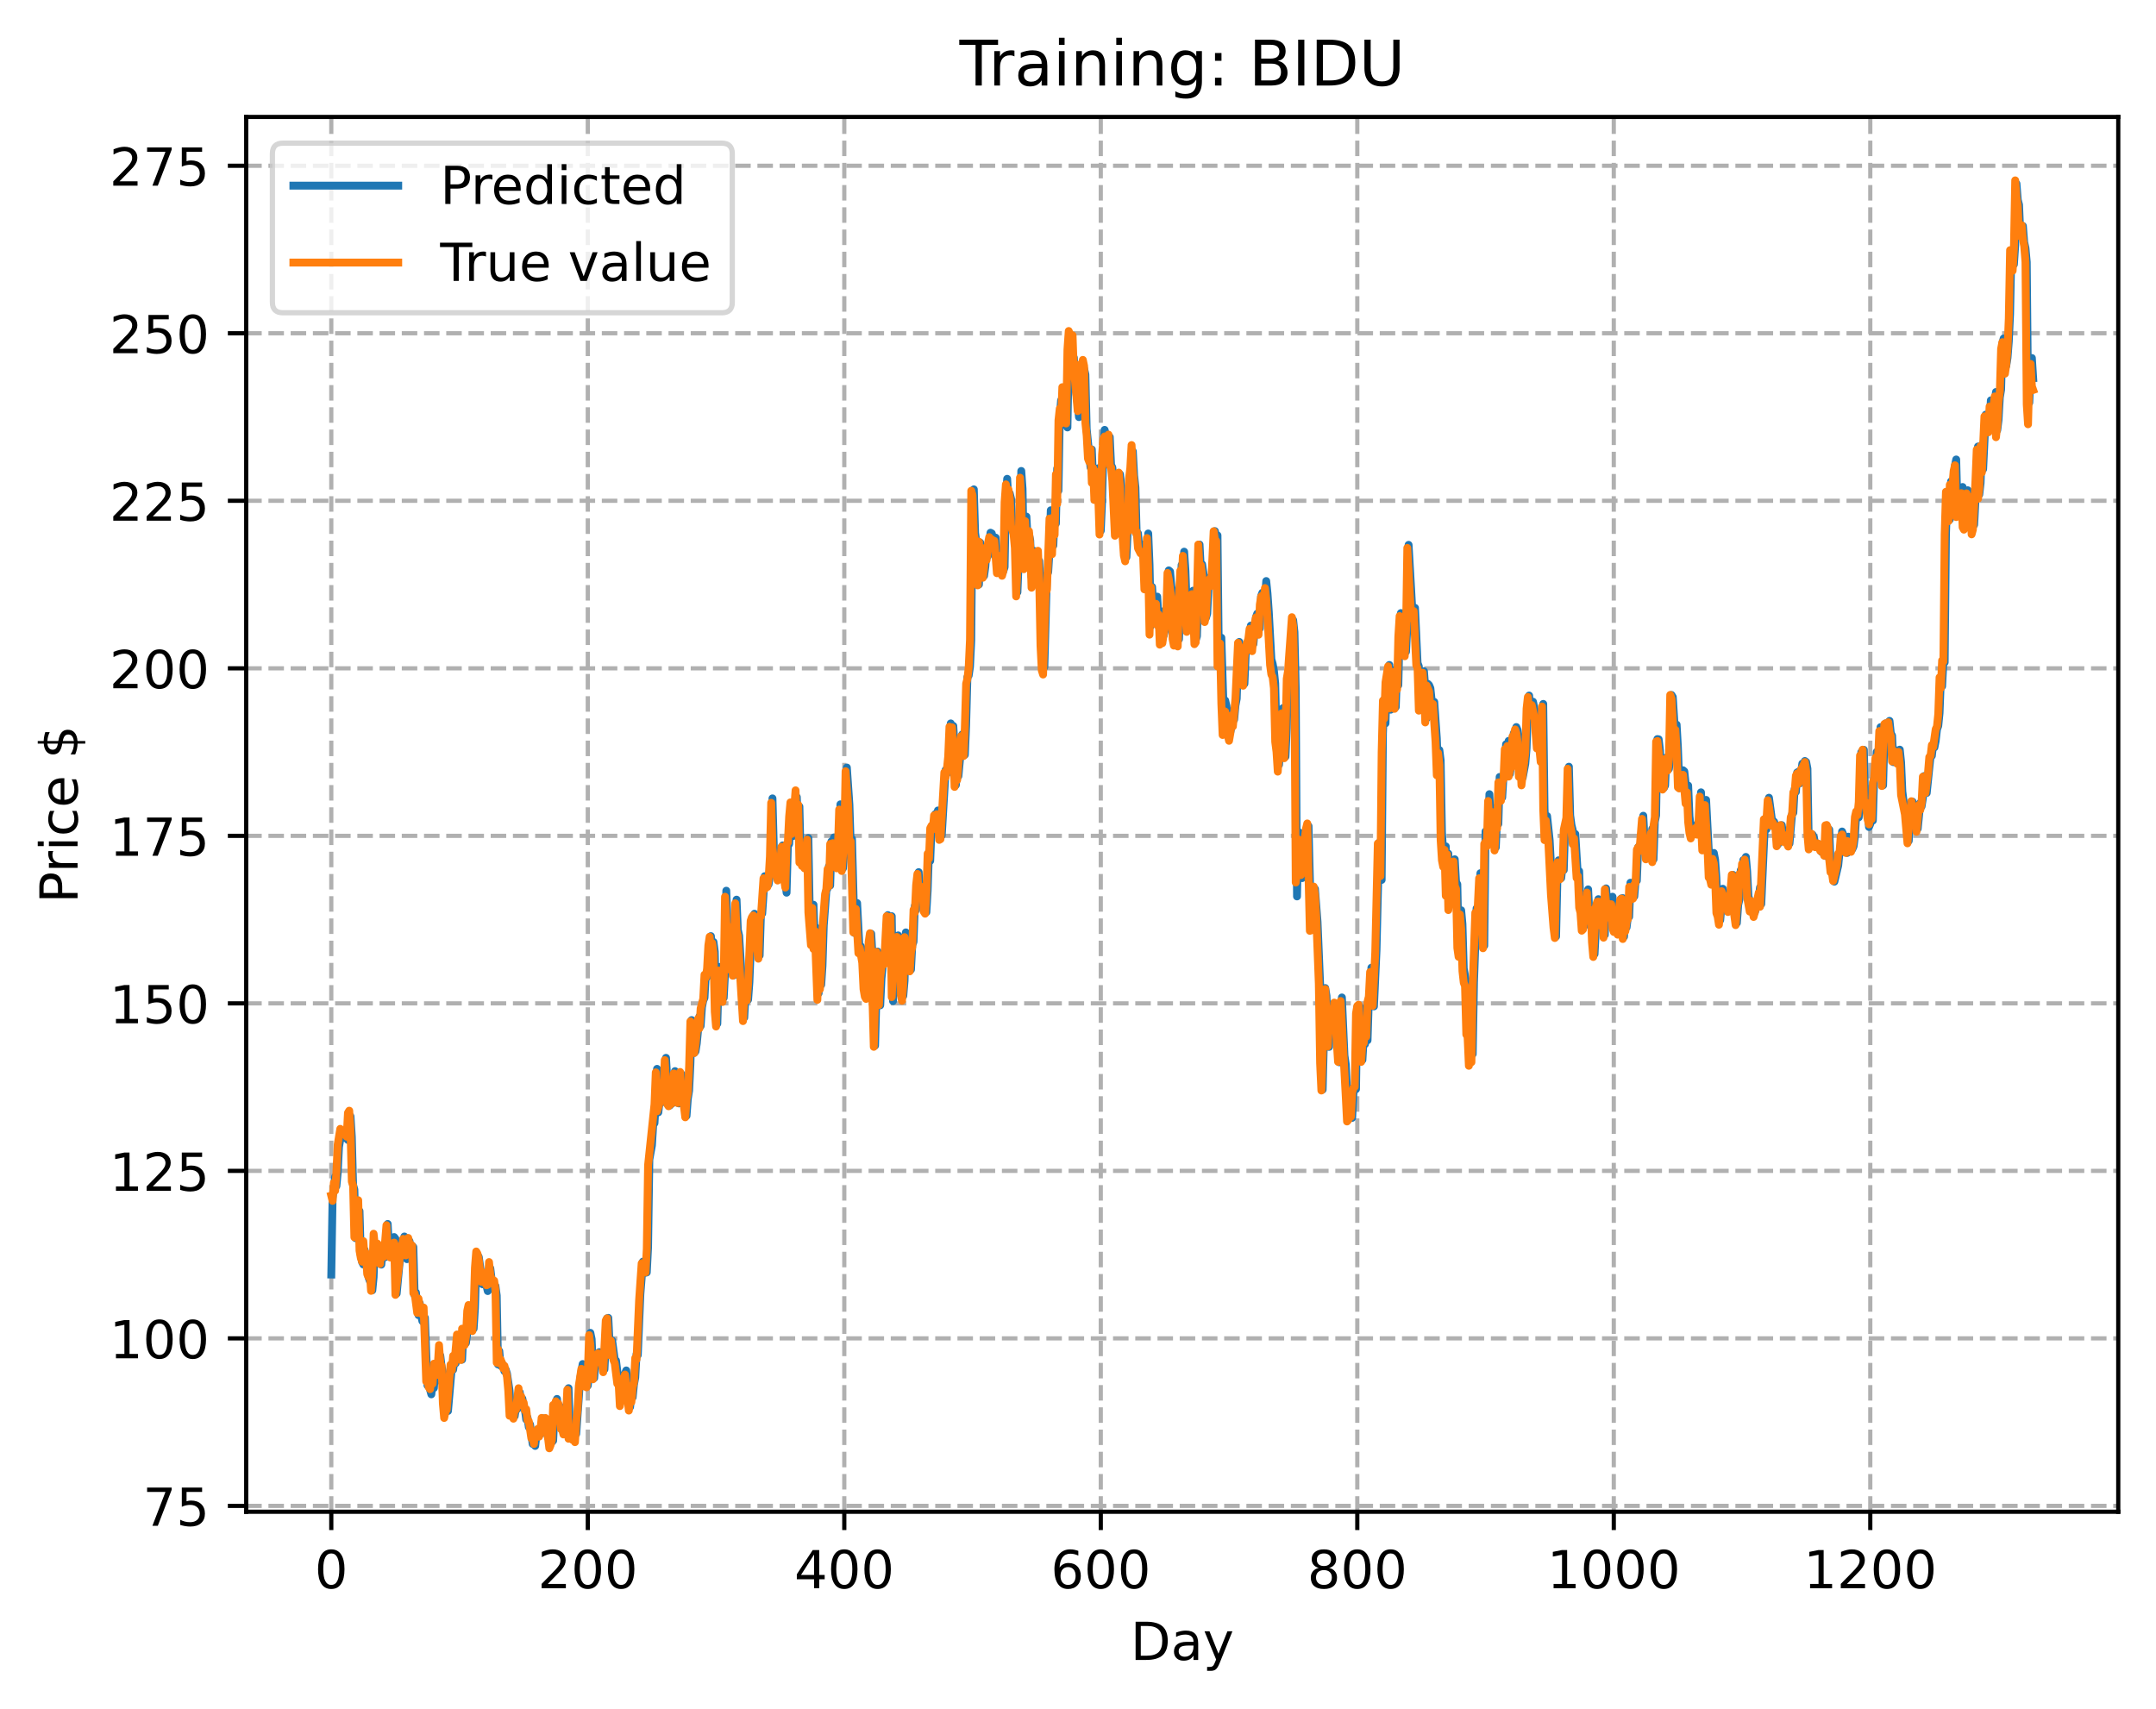 <?xml version="1.0" encoding="utf-8" standalone="no"?>
<!DOCTYPE svg PUBLIC "-//W3C//DTD SVG 1.1//EN"
  "http://www.w3.org/Graphics/SVG/1.1/DTD/svg11.dtd">
<!-- Created with matplotlib (https://matplotlib.org/) -->
<svg height="325.986pt" version="1.1" viewBox="0 0 411.286 325.986" width="411.286pt" xmlns="http://www.w3.org/2000/svg" xmlns:xlink="http://www.w3.org/1999/xlink">
 <defs>
  <style type="text/css">
*{stroke-linecap:butt;stroke-linejoin:round;}
  </style>
 </defs>
 <g id="figure_1">
  <g id="patch_1">
   <path d="M 0 325.986 
L 411.286 325.986 
L 411.286 0 
L 0 0 
z
" style="fill:#ffffff;"/>
  </g>
  <g id="axes_1">
   <g id="patch_2">
    <path d="M 46.966 288.43 
L 404.086 288.43 
L 404.086 22.318 
L 46.966 22.318 
z
" style="fill:#ffffff;"/>
   </g>
   <g id="matplotlib.axis_1">
    <g id="xtick_1">
     <g id="line2d_1">
      <path clip-path="url(#p35820212be)" d="M 63.198 288.43 
L 63.198 22.318 
" style="fill:none;stroke:#b0b0b0;stroke-dasharray:2.96,1.28;stroke-dashoffset:0;stroke-width:0.8;"/>
     </g>
     <g id="line2d_2">
      <defs>
       <path d="M 0 0 
L 0 3.5 
" id="m2d859840a3" style="stroke:#000000;stroke-width:0.8;"/>
      </defs>
      <g>
       <use style="stroke:#000000;stroke-width:0.8;" x="63.198" xlink:href="#m2d859840a3" y="288.43"/>
      </g>
     </g>
     <g id="text_1">
      <!-- 0 -->
      <defs>
       <path d="M 31.781 66.406 
Q 24.172 66.406 20.328 58.906 
Q 16.5 51.422 16.5 36.375 
Q 16.5 21.391 20.328 13.891 
Q 24.172 6.391 31.781 6.391 
Q 39.453 6.391 43.281 13.891 
Q 47.125 21.391 47.125 36.375 
Q 47.125 51.422 43.281 58.906 
Q 39.453 66.406 31.781 66.406 
z
M 31.781 74.219 
Q 44.047 74.219 50.516 64.516 
Q 56.984 54.828 56.984 36.375 
Q 56.984 17.969 50.516 8.266 
Q 44.047 -1.422 31.781 -1.422 
Q 19.531 -1.422 13.062 8.266 
Q 6.594 17.969 6.594 36.375 
Q 6.594 54.828 13.062 64.516 
Q 19.531 74.219 31.781 74.219 
z
" id="DejaVuSans-48"/>
      </defs>
      <g transform="translate(60.017 303.029)scale(0.1 -0.1)">
       <use xlink:href="#DejaVuSans-48"/>
      </g>
     </g>
    </g>
    <g id="xtick_2">
     <g id="line2d_3">
      <path clip-path="url(#p35820212be)" d="M 112.129 288.43 
L 112.129 22.318 
" style="fill:none;stroke:#b0b0b0;stroke-dasharray:2.96,1.28;stroke-dashoffset:0;stroke-width:0.8;"/>
     </g>
     <g id="line2d_4">
      <g>
       <use style="stroke:#000000;stroke-width:0.8;" x="112.129" xlink:href="#m2d859840a3" y="288.43"/>
      </g>
     </g>
     <g id="text_2">
      <!-- 200 -->
      <defs>
       <path d="M 19.188 8.297 
L 53.609 8.297 
L 53.609 0 
L 7.328 0 
L 7.328 8.297 
Q 12.938 14.109 22.625 23.891 
Q 32.328 33.688 34.812 36.531 
Q 39.547 41.844 41.422 45.531 
Q 43.312 49.219 43.312 52.781 
Q 43.312 58.594 39.234 62.25 
Q 35.156 65.922 28.609 65.922 
Q 23.969 65.922 18.812 64.312 
Q 13.672 62.703 7.812 59.422 
L 7.812 69.391 
Q 13.766 71.781 18.938 73 
Q 24.125 74.219 28.422 74.219 
Q 39.75 74.219 46.484 68.547 
Q 53.219 62.891 53.219 53.422 
Q 53.219 48.922 51.531 44.891 
Q 49.859 40.875 45.406 35.406 
Q 44.188 33.984 37.641 27.219 
Q 31.109 20.453 19.188 8.297 
z
" id="DejaVuSans-50"/>
      </defs>
      <g transform="translate(102.585 303.029)scale(0.1 -0.1)">
       <use xlink:href="#DejaVuSans-50"/>
       <use x="63.623" xlink:href="#DejaVuSans-48"/>
       <use x="127.246" xlink:href="#DejaVuSans-48"/>
      </g>
     </g>
    </g>
    <g id="xtick_3">
     <g id="line2d_5">
      <path clip-path="url(#p35820212be)" d="M 161.06 288.43 
L 161.06 22.318 
" style="fill:none;stroke:#b0b0b0;stroke-dasharray:2.96,1.28;stroke-dashoffset:0;stroke-width:0.8;"/>
     </g>
     <g id="line2d_6">
      <g>
       <use style="stroke:#000000;stroke-width:0.8;" x="161.06" xlink:href="#m2d859840a3" y="288.43"/>
      </g>
     </g>
     <g id="text_3">
      <!-- 400 -->
      <defs>
       <path d="M 37.797 64.312 
L 12.891 25.391 
L 37.797 25.391 
z
M 35.203 72.906 
L 47.609 72.906 
L 47.609 25.391 
L 58.016 25.391 
L 58.016 17.188 
L 47.609 17.188 
L 47.609 0 
L 37.797 0 
L 37.797 17.188 
L 4.891 17.188 
L 4.891 26.703 
z
" id="DejaVuSans-52"/>
      </defs>
      <g transform="translate(151.516 303.029)scale(0.1 -0.1)">
       <use xlink:href="#DejaVuSans-52"/>
       <use x="63.623" xlink:href="#DejaVuSans-48"/>
       <use x="127.246" xlink:href="#DejaVuSans-48"/>
      </g>
     </g>
    </g>
    <g id="xtick_4">
     <g id="line2d_7">
      <path clip-path="url(#p35820212be)" d="M 209.99 288.43 
L 209.99 22.318 
" style="fill:none;stroke:#b0b0b0;stroke-dasharray:2.96,1.28;stroke-dashoffset:0;stroke-width:0.8;"/>
     </g>
     <g id="line2d_8">
      <g>
       <use style="stroke:#000000;stroke-width:0.8;" x="209.99" xlink:href="#m2d859840a3" y="288.43"/>
      </g>
     </g>
     <g id="text_4">
      <!-- 600 -->
      <defs>
       <path d="M 33.016 40.375 
Q 26.375 40.375 22.484 35.828 
Q 18.609 31.297 18.609 23.391 
Q 18.609 15.531 22.484 10.953 
Q 26.375 6.391 33.016 6.391 
Q 39.656 6.391 43.531 10.953 
Q 47.406 15.531 47.406 23.391 
Q 47.406 31.297 43.531 35.828 
Q 39.656 40.375 33.016 40.375 
z
M 52.594 71.297 
L 52.594 62.312 
Q 48.875 64.062 45.094 64.984 
Q 41.312 65.922 37.594 65.922 
Q 27.828 65.922 22.672 59.328 
Q 17.531 52.734 16.797 39.406 
Q 19.672 43.656 24.016 45.922 
Q 28.375 48.188 33.594 48.188 
Q 44.578 48.188 50.953 41.516 
Q 57.328 34.859 57.328 23.391 
Q 57.328 12.156 50.688 5.359 
Q 44.047 -1.422 33.016 -1.422 
Q 20.359 -1.422 13.672 8.266 
Q 6.984 17.969 6.984 36.375 
Q 6.984 53.656 15.188 63.938 
Q 23.391 74.219 37.203 74.219 
Q 40.922 74.219 44.703 73.484 
Q 48.484 72.75 52.594 71.297 
z
" id="DejaVuSans-54"/>
      </defs>
      <g transform="translate(200.446 303.029)scale(0.1 -0.1)">
       <use xlink:href="#DejaVuSans-54"/>
       <use x="63.623" xlink:href="#DejaVuSans-48"/>
       <use x="127.246" xlink:href="#DejaVuSans-48"/>
      </g>
     </g>
    </g>
    <g id="xtick_5">
     <g id="line2d_9">
      <path clip-path="url(#p35820212be)" d="M 258.921 288.43 
L 258.921 22.318 
" style="fill:none;stroke:#b0b0b0;stroke-dasharray:2.96,1.28;stroke-dashoffset:0;stroke-width:0.8;"/>
     </g>
     <g id="line2d_10">
      <g>
       <use style="stroke:#000000;stroke-width:0.8;" x="258.921" xlink:href="#m2d859840a3" y="288.43"/>
      </g>
     </g>
     <g id="text_5">
      <!-- 800 -->
      <defs>
       <path d="M 31.781 34.625 
Q 24.75 34.625 20.719 30.859 
Q 16.703 27.094 16.703 20.516 
Q 16.703 13.922 20.719 10.156 
Q 24.75 6.391 31.781 6.391 
Q 38.812 6.391 42.859 10.172 
Q 46.922 13.969 46.922 20.516 
Q 46.922 27.094 42.891 30.859 
Q 38.875 34.625 31.781 34.625 
z
M 21.922 38.812 
Q 15.578 40.375 12.031 44.719 
Q 8.5 49.078 8.5 55.328 
Q 8.5 64.062 14.719 69.141 
Q 20.953 74.219 31.781 74.219 
Q 42.672 74.219 48.875 69.141 
Q 55.078 64.062 55.078 55.328 
Q 55.078 49.078 51.531 44.719 
Q 48 40.375 41.703 38.812 
Q 48.828 37.156 52.797 32.312 
Q 56.781 27.484 56.781 20.516 
Q 56.781 9.906 50.312 4.234 
Q 43.844 -1.422 31.781 -1.422 
Q 19.734 -1.422 13.25 4.234 
Q 6.781 9.906 6.781 20.516 
Q 6.781 27.484 10.781 32.312 
Q 14.797 37.156 21.922 38.812 
z
M 18.312 54.391 
Q 18.312 48.734 21.844 45.562 
Q 25.391 42.391 31.781 42.391 
Q 38.141 42.391 41.719 45.562 
Q 45.312 48.734 45.312 54.391 
Q 45.312 60.062 41.719 63.234 
Q 38.141 66.406 31.781 66.406 
Q 25.391 66.406 21.844 63.234 
Q 18.312 60.062 18.312 54.391 
z
" id="DejaVuSans-56"/>
      </defs>
      <g transform="translate(249.377 303.029)scale(0.1 -0.1)">
       <use xlink:href="#DejaVuSans-56"/>
       <use x="63.623" xlink:href="#DejaVuSans-48"/>
       <use x="127.246" xlink:href="#DejaVuSans-48"/>
      </g>
     </g>
    </g>
    <g id="xtick_6">
     <g id="line2d_11">
      <path clip-path="url(#p35820212be)" d="M 307.851 288.43 
L 307.851 22.318 
" style="fill:none;stroke:#b0b0b0;stroke-dasharray:2.96,1.28;stroke-dashoffset:0;stroke-width:0.8;"/>
     </g>
     <g id="line2d_12">
      <g>
       <use style="stroke:#000000;stroke-width:0.8;" x="307.851" xlink:href="#m2d859840a3" y="288.43"/>
      </g>
     </g>
     <g id="text_6">
      <!-- 1000 -->
      <defs>
       <path d="M 12.406 8.297 
L 28.516 8.297 
L 28.516 63.922 
L 10.984 60.406 
L 10.984 69.391 
L 28.422 72.906 
L 38.281 72.906 
L 38.281 8.297 
L 54.391 8.297 
L 54.391 0 
L 12.406 0 
z
" id="DejaVuSans-49"/>
      </defs>
      <g transform="translate(295.126 303.029)scale(0.1 -0.1)">
       <use xlink:href="#DejaVuSans-49"/>
       <use x="63.623" xlink:href="#DejaVuSans-48"/>
       <use x="127.246" xlink:href="#DejaVuSans-48"/>
       <use x="190.869" xlink:href="#DejaVuSans-48"/>
      </g>
     </g>
    </g>
    <g id="xtick_7">
     <g id="line2d_13">
      <path clip-path="url(#p35820212be)" d="M 356.782 288.43 
L 356.782 22.318 
" style="fill:none;stroke:#b0b0b0;stroke-dasharray:2.96,1.28;stroke-dashoffset:0;stroke-width:0.8;"/>
     </g>
     <g id="line2d_14">
      <g>
       <use style="stroke:#000000;stroke-width:0.8;" x="356.782" xlink:href="#m2d859840a3" y="288.43"/>
      </g>
     </g>
     <g id="text_7">
      <!-- 1200 -->
      <g transform="translate(344.057 303.029)scale(0.1 -0.1)">
       <use xlink:href="#DejaVuSans-49"/>
       <use x="63.623" xlink:href="#DejaVuSans-50"/>
       <use x="127.246" xlink:href="#DejaVuSans-48"/>
       <use x="190.869" xlink:href="#DejaVuSans-48"/>
      </g>
     </g>
    </g>
    <g id="text_8">
     <!-- Day -->
     <defs>
      <path d="M 19.672 64.797 
L 19.672 8.109 
L 31.594 8.109 
Q 46.688 8.109 53.688 14.938 
Q 60.688 21.781 60.688 36.531 
Q 60.688 51.172 53.688 57.984 
Q 46.688 64.797 31.594 64.797 
z
M 9.812 72.906 
L 30.078 72.906 
Q 51.266 72.906 61.172 64.094 
Q 71.094 55.281 71.094 36.531 
Q 71.094 17.672 61.125 8.828 
Q 51.172 0 30.078 0 
L 9.812 0 
z
" id="DejaVuSans-68"/>
      <path d="M 34.281 27.484 
Q 23.391 27.484 19.188 25 
Q 14.984 22.516 14.984 16.5 
Q 14.984 11.719 18.141 8.906 
Q 21.297 6.109 26.703 6.109 
Q 34.188 6.109 38.703 11.406 
Q 43.219 16.703 43.219 25.484 
L 43.219 27.484 
z
M 52.203 31.203 
L 52.203 0 
L 43.219 0 
L 43.219 8.297 
Q 40.141 3.328 35.547 0.953 
Q 30.953 -1.422 24.312 -1.422 
Q 15.922 -1.422 10.953 3.297 
Q 6 8.016 6 15.922 
Q 6 25.141 12.172 29.828 
Q 18.359 34.516 30.609 34.516 
L 43.219 34.516 
L 43.219 35.406 
Q 43.219 41.609 39.141 45 
Q 35.062 48.391 27.688 48.391 
Q 23 48.391 18.547 47.266 
Q 14.109 46.141 10.016 43.891 
L 10.016 52.203 
Q 14.938 54.109 19.578 55.047 
Q 24.219 56 28.609 56 
Q 40.484 56 46.344 49.844 
Q 52.203 43.703 52.203 31.203 
z
" id="DejaVuSans-97"/>
      <path d="M 32.172 -5.078 
Q 28.375 -14.844 24.75 -17.812 
Q 21.141 -20.797 15.094 -20.797 
L 7.906 -20.797 
L 7.906 -13.281 
L 13.188 -13.281 
Q 16.891 -13.281 18.938 -11.516 
Q 21 -9.766 23.484 -3.219 
L 25.094 0.875 
L 2.984 54.688 
L 12.5 54.688 
L 29.594 11.922 
L 46.688 54.688 
L 56.203 54.688 
z
" id="DejaVuSans-121"/>
     </defs>
     <g transform="translate(215.652 316.707)scale(0.1 -0.1)">
      <use xlink:href="#DejaVuSans-68"/>
      <use x="77.002" xlink:href="#DejaVuSans-97"/>
      <use x="138.281" xlink:href="#DejaVuSans-121"/>
     </g>
    </g>
   </g>
   <g id="matplotlib.axis_2">
    <g id="ytick_1">
     <g id="line2d_15">
      <path clip-path="url(#p35820212be)" d="M 46.966 287.316 
L 404.086 287.316 
" style="fill:none;stroke:#b0b0b0;stroke-dasharray:2.96,1.28;stroke-dashoffset:0;stroke-width:0.8;"/>
     </g>
     <g id="line2d_16">
      <defs>
       <path d="M 0 0 
L -3.5 0 
" id="mcbdd0f8090" style="stroke:#000000;stroke-width:0.8;"/>
      </defs>
      <g>
       <use style="stroke:#000000;stroke-width:0.8;" x="46.966" xlink:href="#mcbdd0f8090" y="287.316"/>
      </g>
     </g>
     <g id="text_9">
      <!-- 75 -->
      <defs>
       <path d="M 8.203 72.906 
L 55.078 72.906 
L 55.078 68.703 
L 28.609 0 
L 18.312 0 
L 43.219 64.594 
L 8.203 64.594 
z
" id="DejaVuSans-55"/>
       <path d="M 10.797 72.906 
L 49.516 72.906 
L 49.516 64.594 
L 19.828 64.594 
L 19.828 46.734 
Q 21.969 47.469 24.109 47.828 
Q 26.266 48.188 28.422 48.188 
Q 40.625 48.188 47.75 41.5 
Q 54.891 34.812 54.891 23.391 
Q 54.891 11.625 47.562 5.094 
Q 40.234 -1.422 26.906 -1.422 
Q 22.312 -1.422 17.547 -0.641 
Q 12.797 0.141 7.719 1.703 
L 7.719 11.625 
Q 12.109 9.234 16.797 8.062 
Q 21.484 6.891 26.703 6.891 
Q 35.156 6.891 40.078 11.328 
Q 45.016 15.766 45.016 23.391 
Q 45.016 31 40.078 35.438 
Q 35.156 39.891 26.703 39.891 
Q 22.75 39.891 18.812 39.016 
Q 14.891 38.141 10.797 36.281 
z
" id="DejaVuSans-53"/>
      </defs>
      <g transform="translate(27.241 291.115)scale(0.1 -0.1)">
       <use xlink:href="#DejaVuSans-55"/>
       <use x="63.623" xlink:href="#DejaVuSans-53"/>
      </g>
     </g>
    </g>
    <g id="ytick_2">
     <g id="line2d_17">
      <path clip-path="url(#p35820212be)" d="M 46.966 255.355 
L 404.086 255.355 
" style="fill:none;stroke:#b0b0b0;stroke-dasharray:2.96,1.28;stroke-dashoffset:0;stroke-width:0.8;"/>
     </g>
     <g id="line2d_18">
      <g>
       <use style="stroke:#000000;stroke-width:0.8;" x="46.966" xlink:href="#mcbdd0f8090" y="255.355"/>
      </g>
     </g>
     <g id="text_10">
      <!-- 100 -->
      <g transform="translate(20.878 259.154)scale(0.1 -0.1)">
       <use xlink:href="#DejaVuSans-49"/>
       <use x="63.623" xlink:href="#DejaVuSans-48"/>
       <use x="127.246" xlink:href="#DejaVuSans-48"/>
      </g>
     </g>
    </g>
    <g id="ytick_3">
     <g id="line2d_19">
      <path clip-path="url(#p35820212be)" d="M 46.966 223.394 
L 404.086 223.394 
" style="fill:none;stroke:#b0b0b0;stroke-dasharray:2.96,1.28;stroke-dashoffset:0;stroke-width:0.8;"/>
     </g>
     <g id="line2d_20">
      <g>
       <use style="stroke:#000000;stroke-width:0.8;" x="46.966" xlink:href="#mcbdd0f8090" y="223.394"/>
      </g>
     </g>
     <g id="text_11">
      <!-- 125 -->
      <g transform="translate(20.878 227.193)scale(0.1 -0.1)">
       <use xlink:href="#DejaVuSans-49"/>
       <use x="63.623" xlink:href="#DejaVuSans-50"/>
       <use x="127.246" xlink:href="#DejaVuSans-53"/>
      </g>
     </g>
    </g>
    <g id="ytick_4">
     <g id="line2d_21">
      <path clip-path="url(#p35820212be)" d="M 46.966 191.433 
L 404.086 191.433 
" style="fill:none;stroke:#b0b0b0;stroke-dasharray:2.96,1.28;stroke-dashoffset:0;stroke-width:0.8;"/>
     </g>
     <g id="line2d_22">
      <g>
       <use style="stroke:#000000;stroke-width:0.8;" x="46.966" xlink:href="#mcbdd0f8090" y="191.433"/>
      </g>
     </g>
     <g id="text_12">
      <!-- 150 -->
      <g transform="translate(20.878 195.232)scale(0.1 -0.1)">
       <use xlink:href="#DejaVuSans-49"/>
       <use x="63.623" xlink:href="#DejaVuSans-53"/>
       <use x="127.246" xlink:href="#DejaVuSans-48"/>
      </g>
     </g>
    </g>
    <g id="ytick_5">
     <g id="line2d_23">
      <path clip-path="url(#p35820212be)" d="M 46.966 159.472 
L 404.086 159.472 
" style="fill:none;stroke:#b0b0b0;stroke-dasharray:2.96,1.28;stroke-dashoffset:0;stroke-width:0.8;"/>
     </g>
     <g id="line2d_24">
      <g>
       <use style="stroke:#000000;stroke-width:0.8;" x="46.966" xlink:href="#mcbdd0f8090" y="159.472"/>
      </g>
     </g>
     <g id="text_13">
      <!-- 175 -->
      <g transform="translate(20.878 163.271)scale(0.1 -0.1)">
       <use xlink:href="#DejaVuSans-49"/>
       <use x="63.623" xlink:href="#DejaVuSans-55"/>
       <use x="127.246" xlink:href="#DejaVuSans-53"/>
      </g>
     </g>
    </g>
    <g id="ytick_6">
     <g id="line2d_25">
      <path clip-path="url(#p35820212be)" d="M 46.966 127.51 
L 404.086 127.51 
" style="fill:none;stroke:#b0b0b0;stroke-dasharray:2.96,1.28;stroke-dashoffset:0;stroke-width:0.8;"/>
     </g>
     <g id="line2d_26">
      <g>
       <use style="stroke:#000000;stroke-width:0.8;" x="46.966" xlink:href="#mcbdd0f8090" y="127.51"/>
      </g>
     </g>
     <g id="text_14">
      <!-- 200 -->
      <g transform="translate(20.878 131.31)scale(0.1 -0.1)">
       <use xlink:href="#DejaVuSans-50"/>
       <use x="63.623" xlink:href="#DejaVuSans-48"/>
       <use x="127.246" xlink:href="#DejaVuSans-48"/>
      </g>
     </g>
    </g>
    <g id="ytick_7">
     <g id="line2d_27">
      <path clip-path="url(#p35820212be)" d="M 46.966 95.549 
L 404.086 95.549 
" style="fill:none;stroke:#b0b0b0;stroke-dasharray:2.96,1.28;stroke-dashoffset:0;stroke-width:0.8;"/>
     </g>
     <g id="line2d_28">
      <g>
       <use style="stroke:#000000;stroke-width:0.8;" x="46.966" xlink:href="#mcbdd0f8090" y="95.549"/>
      </g>
     </g>
     <g id="text_15">
      <!-- 225 -->
      <g transform="translate(20.878 99.349)scale(0.1 -0.1)">
       <use xlink:href="#DejaVuSans-50"/>
       <use x="63.623" xlink:href="#DejaVuSans-50"/>
       <use x="127.246" xlink:href="#DejaVuSans-53"/>
      </g>
     </g>
    </g>
    <g id="ytick_8">
     <g id="line2d_29">
      <path clip-path="url(#p35820212be)" d="M 46.966 63.588 
L 404.086 63.588 
" style="fill:none;stroke:#b0b0b0;stroke-dasharray:2.96,1.28;stroke-dashoffset:0;stroke-width:0.8;"/>
     </g>
     <g id="line2d_30">
      <g>
       <use style="stroke:#000000;stroke-width:0.8;" x="46.966" xlink:href="#mcbdd0f8090" y="63.588"/>
      </g>
     </g>
     <g id="text_16">
      <!-- 250 -->
      <g transform="translate(20.878 67.387)scale(0.1 -0.1)">
       <use xlink:href="#DejaVuSans-50"/>
       <use x="63.623" xlink:href="#DejaVuSans-53"/>
       <use x="127.246" xlink:href="#DejaVuSans-48"/>
      </g>
     </g>
    </g>
    <g id="ytick_9">
     <g id="line2d_31">
      <path clip-path="url(#p35820212be)" d="M 46.966 31.627 
L 404.086 31.627 
" style="fill:none;stroke:#b0b0b0;stroke-dasharray:2.96,1.28;stroke-dashoffset:0;stroke-width:0.8;"/>
     </g>
     <g id="line2d_32">
      <g>
       <use style="stroke:#000000;stroke-width:0.8;" x="46.966" xlink:href="#mcbdd0f8090" y="31.627"/>
      </g>
     </g>
     <g id="text_17">
      <!-- 275 -->
      <g transform="translate(20.878 35.426)scale(0.1 -0.1)">
       <use xlink:href="#DejaVuSans-50"/>
       <use x="63.623" xlink:href="#DejaVuSans-55"/>
       <use x="127.246" xlink:href="#DejaVuSans-53"/>
      </g>
     </g>
    </g>
    <g id="text_18">
     <!-- Price $ -->
     <defs>
      <path d="M 19.672 64.797 
L 19.672 37.406 
L 32.078 37.406 
Q 38.969 37.406 42.719 40.969 
Q 46.484 44.531 46.484 51.125 
Q 46.484 57.672 42.719 61.234 
Q 38.969 64.797 32.078 64.797 
z
M 9.812 72.906 
L 32.078 72.906 
Q 44.344 72.906 50.609 67.359 
Q 56.891 61.812 56.891 51.125 
Q 56.891 40.328 50.609 34.812 
Q 44.344 29.297 32.078 29.297 
L 19.672 29.297 
L 19.672 0 
L 9.812 0 
z
" id="DejaVuSans-80"/>
      <path d="M 41.109 46.297 
Q 39.594 47.172 37.812 47.578 
Q 36.031 48 33.891 48 
Q 26.266 48 22.188 43.047 
Q 18.109 38.094 18.109 28.812 
L 18.109 0 
L 9.078 0 
L 9.078 54.688 
L 18.109 54.688 
L 18.109 46.188 
Q 20.953 51.172 25.484 53.578 
Q 30.031 56 36.531 56 
Q 37.453 56 38.578 55.875 
Q 39.703 55.766 41.062 55.516 
z
" id="DejaVuSans-114"/>
      <path d="M 9.422 54.688 
L 18.406 54.688 
L 18.406 0 
L 9.422 0 
z
M 9.422 75.984 
L 18.406 75.984 
L 18.406 64.594 
L 9.422 64.594 
z
" id="DejaVuSans-105"/>
      <path d="M 48.781 52.594 
L 48.781 44.188 
Q 44.969 46.297 41.141 47.344 
Q 37.312 48.391 33.406 48.391 
Q 24.656 48.391 19.812 42.844 
Q 14.984 37.312 14.984 27.297 
Q 14.984 17.281 19.812 11.734 
Q 24.656 6.203 33.406 6.203 
Q 37.312 6.203 41.141 7.25 
Q 44.969 8.297 48.781 10.406 
L 48.781 2.094 
Q 45.016 0.344 40.984 -0.531 
Q 36.969 -1.422 32.422 -1.422 
Q 20.062 -1.422 12.781 6.344 
Q 5.516 14.109 5.516 27.297 
Q 5.516 40.672 12.859 48.328 
Q 20.219 56 33.016 56 
Q 37.156 56 41.109 55.141 
Q 45.062 54.297 48.781 52.594 
z
" id="DejaVuSans-99"/>
      <path d="M 56.203 29.594 
L 56.203 25.203 
L 14.891 25.203 
Q 15.484 15.922 20.484 11.062 
Q 25.484 6.203 34.422 6.203 
Q 39.594 6.203 44.453 7.469 
Q 49.312 8.734 54.109 11.281 
L 54.109 2.781 
Q 49.266 0.734 44.188 -0.344 
Q 39.109 -1.422 33.891 -1.422 
Q 20.797 -1.422 13.156 6.188 
Q 5.516 13.812 5.516 26.812 
Q 5.516 40.234 12.766 48.109 
Q 20.016 56 32.328 56 
Q 43.359 56 49.781 48.891 
Q 56.203 41.797 56.203 29.594 
z
M 47.219 32.234 
Q 47.125 39.594 43.094 43.984 
Q 39.062 48.391 32.422 48.391 
Q 24.906 48.391 20.391 44.141 
Q 15.875 39.891 15.188 32.172 
z
" id="DejaVuSans-101"/>
      <path id="DejaVuSans-32"/>
      <path d="M 33.797 -14.703 
L 28.906 -14.703 
L 28.859 0 
Q 23.734 0.094 18.609 1.188 
Q 13.484 2.297 8.297 4.5 
L 8.297 13.281 
Q 13.281 10.156 18.375 8.562 
Q 23.484 6.984 28.906 6.938 
L 28.906 29.203 
Q 18.109 30.953 13.203 35.156 
Q 8.297 39.359 8.297 46.688 
Q 8.297 54.641 13.625 59.219 
Q 18.953 63.812 28.906 64.5 
L 28.906 75.984 
L 33.797 75.984 
L 33.797 64.656 
Q 38.328 64.453 42.578 63.688 
Q 46.828 62.938 50.875 61.625 
L 50.875 53.078 
Q 46.828 55.125 42.547 56.25 
Q 38.281 57.375 33.797 57.562 
L 33.797 36.719 
Q 44.875 35.016 50.094 30.609 
Q 55.328 26.219 55.328 18.609 
Q 55.328 10.359 49.781 5.594 
Q 44.234 0.828 33.797 0.094 
z
M 28.906 37.594 
L 28.906 57.625 
Q 23.25 56.984 20.266 54.391 
Q 17.281 51.812 17.281 47.516 
Q 17.281 43.312 20.031 40.969 
Q 22.797 38.625 28.906 37.594 
z
M 33.797 28.219 
L 33.797 7.078 
Q 39.984 7.906 43.141 10.594 
Q 46.297 13.281 46.297 17.672 
Q 46.297 21.969 43.281 24.5 
Q 40.281 27.047 33.797 28.219 
z
" id="DejaVuSans-36"/>
     </defs>
     <g transform="translate(14.798 172.342)rotate(-90)scale(0.1 -0.1)">
      <use xlink:href="#DejaVuSans-80"/>
      <use x="58.553" xlink:href="#DejaVuSans-114"/>
      <use x="99.666" xlink:href="#DejaVuSans-105"/>
      <use x="127.449" xlink:href="#DejaVuSans-99"/>
      <use x="182.43" xlink:href="#DejaVuSans-101"/>
      <use x="243.953" xlink:href="#DejaVuSans-32"/>
      <use x="275.74" xlink:href="#DejaVuSans-36"/>
     </g>
    </g>
   </g>
   <g id="line2d_33">
    <path clip-path="url(#p35820212be)" d="M 63.198 243.171 
L 63.443 228.628 
L 63.932 224.529 
L 64.177 226.296 
L 64.422 223.69 
L 64.666 218.813 
L 65.156 215.963 
L 65.4 216.3 
L 65.645 216.196 
L 65.89 217.129 
L 66.134 217.218 
L 66.379 217.509 
L 66.623 213.243 
L 66.868 213.007 
L 67.113 216.928 
L 67.357 226.091 
L 67.602 226.972 
L 67.847 236.244 
L 68.091 236.135 
L 68.336 235.075 
L 68.581 231.061 
L 68.825 239.435 
L 69.07 240.792 
L 69.315 241.264 
L 69.559 238.49 
L 69.804 241.146 
L 70.049 240.276 
L 70.293 243.665 
L 70.538 244.387 
L 70.783 243.639 
L 71.027 246.184 
L 71.272 243.684 
L 71.517 237.115 
L 72.006 240.322 
L 72.251 238.032 
L 72.495 240.993 
L 72.74 241.281 
L 72.984 238.877 
L 73.229 239.564 
L 73.474 239.867 
L 73.963 233.525 
L 74.208 238.747 
L 74.452 238.711 
L 74.697 238.928 
L 75.186 236.022 
L 75.431 236.33 
L 75.676 246.798 
L 76.165 241.546 
L 76.654 236.779 
L 76.899 238.019 
L 77.144 235.919 
L 77.633 240.245 
L 78.122 236.812 
L 78.367 238.173 
L 78.611 237.654 
L 78.856 237.937 
L 79.101 247.159 
L 79.345 246.601 
L 79.835 250.921 
L 80.079 248.653 
L 80.324 250.906 
L 80.569 252.062 
L 80.813 252.278 
L 81.058 251.423 
L 81.547 264.334 
L 81.792 264.237 
L 82.281 266.03 
L 82.526 264.105 
L 82.771 264.828 
L 83.015 261.465 
L 83.26 262.156 
L 83.505 263.379 
L 83.749 262.35 
L 83.994 258.642 
L 84.239 260.743 
L 84.483 261.805 
L 84.972 269.504 
L 85.217 268.951 
L 85.462 269.21 
L 86.196 260.705 
L 86.44 261.339 
L 86.685 259.608 
L 86.93 260.108 
L 87.419 255.305 
L 87.664 255.716 
L 88.153 259.414 
L 88.398 254.276 
L 88.642 256.133 
L 88.887 256.233 
L 89.132 254.384 
L 89.376 250.154 
L 89.621 249.315 
L 89.866 249.694 
L 90.11 252.72 
L 90.355 253.497 
L 90.599 249.604 
L 90.844 242.013 
L 91.089 239.445 
L 91.333 239.829 
L 92.067 245.036 
L 92.312 243.332 
L 93.046 246.329 
L 93.291 245.989 
L 93.535 241.989 
L 93.78 244.091 
L 94.025 244.6 
L 94.269 245.598 
L 94.514 245.354 
L 94.759 247.185 
L 95.003 260.322 
L 95.248 257.776 
L 95.493 260.562 
L 95.737 260.02 
L 95.982 260.576 
L 96.227 261.611 
L 96.471 261.317 
L 96.716 262.074 
L 97.205 265.36 
L 97.45 269.035 
L 97.694 269.085 
L 97.939 268.609 
L 98.184 270.192 
L 98.428 268.559 
L 98.673 268.846 
L 99.162 265.648 
L 99.407 268.3 
L 99.652 266.856 
L 99.896 268.492 
L 100.141 269.035 
L 100.386 270.836 
L 100.63 270.468 
L 100.875 272.287 
L 101.12 271.785 
L 101.609 275.494 
L 101.854 275.6 
L 102.098 275.875 
L 102.343 273.745 
L 102.587 273.935 
L 102.832 272.679 
L 103.077 273.626 
L 103.321 272.923 
L 103.566 270.592 
L 103.811 270.885 
L 104.055 271.77 
L 104.3 271.79 
L 104.545 274.302 
L 104.789 272.56 
L 105.034 275.283 
L 105.279 275.148 
L 105.523 274.873 
L 105.768 269.763 
L 106.013 268.625 
L 106.257 266.904 
L 106.502 269.339 
L 106.747 268.243 
L 106.991 269.535 
L 107.236 272.101 
L 107.725 273.474 
L 107.97 270.871 
L 108.215 270.013 
L 108.459 264.855 
L 108.704 272.839 
L 108.948 273.494 
L 109.193 273.087 
L 109.438 273.98 
L 109.682 273.276 
L 109.927 273.568 
L 110.661 263.142 
L 111.15 260.25 
L 111.395 263.721 
L 111.64 263.902 
L 111.884 263.785 
L 112.129 264.373 
L 112.374 261.988 
L 112.618 254.299 
L 112.863 255.525 
L 113.108 260.949 
L 113.352 262.92 
L 113.597 259.655 
L 113.842 258.236 
L 114.086 258.988 
L 114.331 257.971 
L 114.575 259.052 
L 114.82 259.494 
L 115.065 260.793 
L 115.309 261.257 
L 115.799 251.535 
L 116.043 251.447 
L 116.288 256.327 
L 116.533 258.19 
L 116.777 255.764 
L 117.267 259.403 
L 117.511 259.585 
L 118.001 263.625 
L 118.245 263.511 
L 118.49 267.169 
L 118.735 266.354 
L 118.979 262.637 
L 119.469 261.472 
L 119.958 266.95 
L 120.203 268.442 
L 120.447 265.749 
L 120.692 266.608 
L 120.936 264.156 
L 121.181 262.828 
L 121.426 258.377 
L 121.67 258.535 
L 122.16 246.915 
L 122.649 240.708 
L 122.894 241.467 
L 123.138 242.837 
L 123.383 242.777 
L 123.628 237.937 
L 123.872 221.234 
L 124.362 218.537 
L 124.606 214.619 
L 124.851 214.29 
L 125.096 210.318 
L 125.34 203.934 
L 125.585 212.238 
L 125.83 210.112 
L 126.074 210.458 
L 126.319 208.615 
L 126.563 205.832 
L 126.808 208.479 
L 127.053 201.828 
L 127.542 210.478 
L 127.787 210.917 
L 128.031 210.172 
L 128.276 210.501 
L 128.521 208.993 
L 128.765 204.361 
L 129.01 205.898 
L 129.255 205.52 
L 129.499 210.526 
L 129.744 205.271 
L 129.989 204.931 
L 130.233 210.01 
L 130.478 209.128 
L 130.967 212.885 
L 131.212 209.637 
L 131.457 208.09 
L 131.701 203.07 
L 131.946 194.622 
L 132.435 200.896 
L 132.68 200.595 
L 132.924 199.057 
L 133.414 193.948 
L 133.658 195.754 
L 133.903 192.217 
L 134.148 190.91 
L 134.392 190.381 
L 134.637 185.893 
L 134.882 186.442 
L 135.126 184.952 
L 135.371 180.03 
L 135.616 178.605 
L 135.86 182.572 
L 136.105 179.716 
L 136.35 181.563 
L 136.594 193.058 
L 136.839 195.313 
L 137.084 186.817 
L 137.328 184.479 
L 137.818 188.933 
L 138.062 190.373 
L 138.307 185.691 
L 138.551 169.941 
L 138.796 176.92 
L 139.285 184.875 
L 139.53 176.647 
L 139.775 178.827 
L 140.019 186.066 
L 140.509 171.645 
L 140.753 177.408 
L 140.998 178.527 
L 141.487 186.448 
L 141.977 194.148 
L 142.221 189.719 
L 142.466 188.771 
L 142.711 190.729 
L 142.955 187.416 
L 143.445 175.2 
L 143.934 174.336 
L 144.178 179.999 
L 144.423 180.202 
L 144.668 180.633 
L 144.912 182.303 
L 145.157 174.399 
L 145.402 174.29 
L 145.891 167.164 
L 146.136 168.988 
L 146.38 167.461 
L 146.625 168.738 
L 146.87 166.895 
L 147.114 163.113 
L 147.359 152.324 
L 147.604 161.351 
L 147.848 164.007 
L 148.093 163.986 
L 148.338 166.513 
L 148.582 167.627 
L 148.827 164.006 
L 149.072 164.783 
L 149.316 161.297 
L 149.561 163.267 
L 149.806 168.196 
L 150.05 170.321 
L 150.295 161.465 
L 150.539 161.017 
L 151.029 153.446 
L 151.273 159.525 
L 151.518 157.719 
L 152.007 152.081 
L 152.252 159.631 
L 152.497 153.883 
L 152.741 164.096 
L 152.986 162.072 
L 153.231 164.743 
L 153.475 161.544 
L 153.72 165.197 
L 154.209 159.887 
L 154.454 173.252 
L 154.943 179.344 
L 155.188 172.617 
L 155.433 179.942 
L 155.677 176.971 
L 155.922 182.064 
L 156.166 189.503 
L 156.411 183.324 
L 156.656 187.891 
L 156.9 184.294 
L 157.145 176.549 
L 157.634 169.975 
L 157.879 169.457 
L 158.124 165.28 
L 158.368 168.951 
L 158.613 160.532 
L 158.858 160.745 
L 159.102 159.769 
L 159.347 162.371 
L 159.592 161.677 
L 159.836 165.048 
L 160.081 161.48 
L 160.326 153.457 
L 160.57 165.21 
L 160.815 165.65 
L 161.304 159.244 
L 161.549 146.442 
L 162.038 153.549 
L 162.283 161.266 
L 162.527 160.045 
L 163.017 178.015 
L 163.506 172.296 
L 163.995 181.649 
L 164.24 180.57 
L 164.729 183.479 
L 164.974 188.439 
L 165.219 190.061 
L 165.463 190.167 
L 165.708 188.263 
L 165.953 179.342 
L 166.197 178.154 
L 166.442 182.353 
L 166.931 199.5 
L 167.421 181.552 
L 167.665 190.25 
L 167.91 191.814 
L 168.154 186.68 
L 168.644 181.926 
L 168.888 183.636 
L 169.378 174.593 
L 169.622 180.523 
L 169.867 178.604 
L 170.112 174.806 
L 170.356 191.008 
L 170.601 183.889 
L 170.846 186.555 
L 171.09 179.993 
L 171.335 178.47 
L 171.58 179.152 
L 171.824 181.394 
L 172.069 189.987 
L 172.314 190.011 
L 172.558 187.114 
L 172.803 177.894 
L 173.048 183.494 
L 173.292 183.104 
L 173.782 184.992 
L 174.026 180.317 
L 174.271 179.683 
L 174.515 172.825 
L 174.76 173.616 
L 175.005 168.309 
L 175.249 166.399 
L 175.494 170.85 
L 175.739 168.749 
L 175.983 170.814 
L 176.228 168.739 
L 176.473 173.733 
L 176.717 174.031 
L 176.962 169.944 
L 177.207 162.55 
L 177.451 164.256 
L 177.696 157.894 
L 177.941 157.336 
L 178.185 157.896 
L 178.43 155.306 
L 178.675 156.6 
L 178.919 154.63 
L 179.164 156.634 
L 179.409 159.615 
L 179.653 159.394 
L 180.387 146.912 
L 180.632 147.601 
L 181.121 143.858 
L 181.366 138.018 
L 181.61 139.901 
L 181.855 138.504 
L 182.1 142.618 
L 182.344 149.776 
L 182.589 146.435 
L 182.834 148.071 
L 183.568 140.116 
L 183.812 141.139 
L 184.057 144.018 
L 184.302 138.432 
L 184.546 129.177 
L 184.791 128.886 
L 185.036 127.221 
L 185.28 122.177 
L 185.525 94.156 
L 185.77 93.365 
L 186.014 101.671 
L 186.259 103.387 
L 186.748 111.517 
L 186.993 103.531 
L 187.237 106.906 
L 187.482 107.652 
L 187.727 109.862 
L 187.971 108.07 
L 188.216 104.273 
L 188.461 106.079 
L 188.95 101.64 
L 189.195 101.764 
L 189.684 103.749 
L 189.929 102.573 
L 190.418 108.771 
L 190.663 105.802 
L 191.397 108.963 
L 191.641 108.204 
L 191.886 95.68 
L 192.13 91.354 
L 192.375 95.486 
L 192.62 94.14 
L 192.864 95.138 
L 193.109 100.014 
L 193.598 100.763 
L 193.843 103.846 
L 194.088 112.997 
L 194.577 100.826 
L 194.822 89.856 
L 195.066 93.252 
L 195.311 107.469 
L 195.556 107.532 
L 195.8 98.559 
L 196.045 103.015 
L 196.29 101.901 
L 196.534 103.102 
L 196.779 110.073 
L 197.268 105.107 
L 197.513 106.157 
L 197.758 106.561 
L 198.002 109.015 
L 198.247 107.04 
L 198.491 112.535 
L 198.736 123.863 
L 198.981 127.668 
L 199.225 127.252 
L 199.715 109.734 
L 199.959 109.142 
L 200.204 104.986 
L 200.449 97.36 
L 200.938 104.09 
L 201.183 97.761 
L 201.427 99.885 
L 201.672 89.391 
L 201.917 93.622 
L 202.161 79.778 
L 202.406 76.393 
L 202.651 80.657 
L 202.895 74.457 
L 203.14 78.772 
L 203.385 81.01 
L 203.629 81.554 
L 203.874 68.318 
L 204.118 64.29 
L 204.363 66.626 
L 204.608 74.157 
L 204.852 68.246 
L 205.097 73.104 
L 205.586 77.115 
L 205.831 79.583 
L 206.076 71.541 
L 206.32 72.198 
L 206.565 71.646 
L 206.81 70.372 
L 207.054 71.457 
L 207.299 81.851 
L 208.033 89.179 
L 208.278 85.748 
L 208.522 91.688 
L 208.767 90.038 
L 209.012 93.797 
L 209.256 90.346 
L 209.501 89.34 
L 209.746 93.275 
L 209.99 101.258 
L 210.235 95.636 
L 210.479 85.995 
L 210.724 82.017 
L 210.969 83.104 
L 211.458 87.589 
L 211.703 83.38 
L 211.947 88.73 
L 212.192 89.168 
L 212.437 91.583 
L 212.681 98.276 
L 212.926 100.25 
L 213.171 100.878 
L 213.66 90.491 
L 213.905 92.814 
L 214.149 100.144 
L 214.883 106.298 
L 215.128 101.152 
L 215.373 100.611 
L 215.617 91.794 
L 215.862 89.666 
L 216.106 86.119 
L 216.351 90.714 
L 216.596 92.985 
L 216.84 102.038 
L 217.085 101.763 
L 217.33 104.468 
L 217.574 104.518 
L 217.819 105.125 
L 218.064 105.2 
L 218.308 103.868 
L 218.553 111.233 
L 218.798 107.994 
L 219.042 101.788 
L 219.287 107.738 
L 219.532 119.411 
L 219.776 111.969 
L 220.021 115.443 
L 220.266 117.078 
L 220.51 117.245 
L 220.755 113.829 
L 221 118.177 
L 221.244 116.504 
L 221.489 121.206 
L 221.734 119.067 
L 221.978 121.271 
L 222.223 120.246 
L 222.467 117.646 
L 222.712 116.683 
L 222.957 108.824 
L 223.201 109.032 
L 223.446 111.894 
L 223.691 113.38 
L 223.935 120.833 
L 224.18 122.026 
L 224.425 120.354 
L 224.669 119.711 
L 224.914 121.958 
L 225.403 107.806 
L 225.648 110.132 
L 225.893 105.258 
L 226.137 108.885 
L 226.382 116.047 
L 226.627 118.912 
L 226.871 116.976 
L 227.116 113.01 
L 227.361 115.564 
L 227.605 112.704 
L 227.85 116.068 
L 228.094 122.152 
L 228.339 121.382 
L 228.828 103.893 
L 229.073 108.53 
L 229.318 107.663 
L 229.562 109.337 
L 230.052 117.866 
L 230.296 117.075 
L 230.541 111.986 
L 230.786 110.454 
L 231.03 109.917 
L 231.275 111.302 
L 231.764 101.331 
L 232.009 102.473 
L 232.254 102.141 
L 232.498 124.621 
L 232.743 121.586 
L 232.988 121.668 
L 233.477 137.34 
L 233.722 133.644 
L 233.966 134.701 
L 234.211 137.506 
L 234.455 138.156 
L 234.7 139.741 
L 234.945 138.517 
L 235.189 135.583 
L 235.434 137.279 
L 235.679 134.6 
L 235.923 133.294 
L 236.168 125.804 
L 236.413 122.479 
L 236.657 128.22 
L 236.902 125.293 
L 237.391 130.453 
L 237.636 124.791 
L 238.37 121.67 
L 238.615 119.361 
L 238.859 123.013 
L 239.104 122.892 
L 239.593 117.755 
L 239.838 117.074 
L 240.327 119.909 
L 240.572 113.728 
L 240.816 113.094 
L 241.061 113.128 
L 241.306 114.421 
L 241.55 110.858 
L 241.795 113.266 
L 242.04 116.776 
L 242.529 125.783 
L 242.774 126.631 
L 243.018 127.976 
L 243.263 130.362 
L 243.508 140.776 
L 243.752 141.258 
L 243.997 145.904 
L 244.242 141.977 
L 244.486 142.386 
L 244.731 135.105 
L 245.22 144.362 
L 245.465 139.049 
L 245.709 129.357 
L 245.954 129.173 
L 246.443 120.561 
L 246.688 118.318 
L 246.933 120.597 
L 247.177 131.407 
L 247.422 171.033 
L 247.667 159.235 
L 247.911 158.852 
L 248.401 167.536 
L 249.135 160.605 
L 249.379 158.174 
L 249.624 157.613 
L 250.113 177.301 
L 250.358 176.081 
L 250.847 169.601 
L 251.337 175.886 
L 251.826 187.715 
L 252.07 203.651 
L 252.315 207.898 
L 252.804 188.515 
L 253.049 190.008 
L 253.294 196.635 
L 253.538 199.741 
L 253.783 192.686 
L 254.028 193.011 
L 254.272 197.293 
L 254.517 193.389 
L 254.762 191.572 
L 255.006 196.818 
L 255.251 199.182 
L 255.496 202.683 
L 255.74 202.287 
L 255.985 190.307 
L 256.474 201.4 
L 256.719 203.061 
L 257.208 213.586 
L 257.453 213.163 
L 257.697 211.126 
L 257.942 213.286 
L 258.187 208.617 
L 258.431 207.523 
L 258.676 207.815 
L 258.921 192.14 
L 259.165 192.493 
L 259.41 192.092 
L 259.655 199.163 
L 259.899 202.222 
L 260.144 198.11 
L 260.389 199.219 
L 260.633 195.347 
L 260.878 198.488 
L 261.123 190.572 
L 261.367 190.851 
L 261.612 184.628 
L 262.101 192.013 
L 262.591 181.249 
L 263.08 160.763 
L 263.325 163.613 
L 263.569 167.886 
L 263.814 139.945 
L 264.058 133.48 
L 264.303 138.012 
L 264.548 129.316 
L 264.792 129.112 
L 265.037 126.869 
L 265.282 135.408 
L 265.526 130.268 
L 265.771 127.914 
L 266.016 129.682 
L 266.26 134.897 
L 266.505 128.168 
L 266.75 130.735 
L 266.994 120.002 
L 267.239 116.972 
L 267.484 118.153 
L 267.728 117.24 
L 267.973 120.117 
L 268.218 124.337 
L 268.462 119.506 
L 268.707 103.955 
L 269.196 112.532 
L 269.441 116.938 
L 269.685 116.005 
L 269.93 115.979 
L 270.419 126.516 
L 270.664 127.154 
L 270.909 134.627 
L 271.153 134.635 
L 271.398 128.369 
L 271.643 128.066 
L 271.887 131.221 
L 272.132 137.074 
L 272.377 130.47 
L 272.621 130.715 
L 272.866 131.311 
L 273.355 136.025 
L 273.6 133.914 
L 274.089 140.82 
L 274.334 146.997 
L 274.579 143.107 
L 274.823 145.094 
L 275.068 158.797 
L 275.313 162.674 
L 275.557 164.13 
L 275.802 161.484 
L 276.046 169.687 
L 276.291 162.876 
L 276.536 172.51 
L 276.78 170.114 
L 277.025 171.037 
L 277.27 165.834 
L 277.514 163.945 
L 277.759 168.273 
L 278.004 168.725 
L 278.248 179.973 
L 278.493 181.349 
L 278.738 173.671 
L 278.982 176.309 
L 279.227 184.785 
L 279.716 187.516 
L 279.961 195.625 
L 280.206 196.425 
L 280.45 201.745 
L 280.695 198.334 
L 280.94 201.107 
L 281.184 187.412 
L 281.673 173.32 
L 281.918 178.08 
L 282.407 166.598 
L 282.652 177.376 
L 282.897 174.159 
L 283.141 180.433 
L 283.386 158.626 
L 283.631 160.531 
L 283.875 160.843 
L 284.12 151.523 
L 284.365 157.041 
L 284.854 154.129 
L 285.099 155.875 
L 285.343 161.684 
L 285.588 156.3 
L 285.833 157.208 
L 286.077 148.234 
L 286.322 149.814 
L 286.567 152.143 
L 286.811 148.132 
L 287.056 147.831 
L 287.301 141.993 
L 287.545 143.701 
L 287.79 141.35 
L 288.034 147.657 
L 288.279 145.839 
L 288.524 145.748 
L 288.768 139.908 
L 289.013 140.023 
L 289.258 138.717 
L 289.502 139.296 
L 289.747 140.955 
L 289.992 147.459 
L 290.236 143.128 
L 290.481 148.351 
L 290.97 145.717 
L 291.215 142.789 
L 291.46 134.767 
L 291.704 132.706 
L 291.949 135.797 
L 292.194 135.757 
L 292.438 133.881 
L 292.928 136.152 
L 293.417 142.326 
L 293.661 141.725 
L 293.906 142.427 
L 294.151 144.837 
L 294.395 134.301 
L 294.64 154.342 
L 294.885 159.461 
L 295.129 155.689 
L 295.619 160.314 
L 296.353 174.484 
L 296.842 178.688 
L 297.087 167.974 
L 297.331 164.138 
L 297.576 166.518 
L 297.821 167.534 
L 298.065 165.27 
L 298.31 166.003 
L 298.555 157.978 
L 299.044 156.232 
L 299.289 146.282 
L 299.533 155.565 
L 299.778 157.416 
L 300.022 158.398 
L 300.267 160.251 
L 300.512 159.121 
L 301.001 167.181 
L 301.246 166.202 
L 301.49 172.552 
L 301.735 173.207 
L 301.98 176.953 
L 302.224 176.66 
L 302.469 171.447 
L 302.714 174.244 
L 302.958 169.69 
L 303.203 174.554 
L 303.448 175.241 
L 303.692 173.281 
L 303.937 179.403 
L 304.182 182.034 
L 304.671 172.74 
L 304.916 171.554 
L 305.16 171.809 
L 305.405 175.729 
L 305.649 176.16 
L 305.894 174.385 
L 306.139 178.367 
L 306.383 169.498 
L 306.628 172.388 
L 306.873 173.231 
L 307.117 172.558 
L 307.362 174.715 
L 307.607 171.089 
L 307.851 176.357 
L 308.096 177.315 
L 308.341 176.381 
L 308.83 178.059 
L 309.075 173.08 
L 309.319 171.408 
L 309.564 171.354 
L 309.809 178.716 
L 310.053 173.821 
L 310.298 176.94 
L 310.543 174.897 
L 310.787 174.924 
L 311.032 168.414 
L 311.521 171.104 
L 311.766 171.028 
L 312.01 168.003 
L 312.255 168.03 
L 312.5 161.637 
L 312.744 161.35 
L 312.989 162.13 
L 313.478 155.639 
L 313.723 160.192 
L 313.968 160.601 
L 314.212 162.986 
L 314.457 161.227 
L 314.702 160.462 
L 314.946 160.582 
L 315.191 158.139 
L 315.436 163.946 
L 315.68 156.766 
L 315.925 155.582 
L 316.17 141.011 
L 316.414 141.053 
L 316.659 143.16 
L 316.904 149.893 
L 317.148 146.979 
L 317.393 150.341 
L 317.637 149.872 
L 317.882 144.535 
L 318.127 146.292 
L 318.371 146.69 
L 318.616 144.555 
L 318.861 132.595 
L 319.105 132.988 
L 319.595 140.698 
L 319.839 138.255 
L 320.084 142.564 
L 320.329 149.247 
L 320.573 149.185 
L 320.818 147.559 
L 321.063 146.959 
L 321.307 147.172 
L 321.797 151.769 
L 322.041 149.875 
L 322.286 155.721 
L 322.531 157.913 
L 322.775 158.683 
L 323.265 158.113 
L 323.509 158.126 
L 323.754 157.261 
L 323.998 159.021 
L 324.243 156.874 
L 324.488 151.168 
L 324.977 161.915 
L 325.222 158.157 
L 325.466 152.616 
L 326.2 166.722 
L 326.445 166.185 
L 326.69 167.864 
L 326.934 162.734 
L 327.179 164.015 
L 327.424 167.512 
L 327.668 173.672 
L 327.913 173.747 
L 328.158 175.548 
L 328.647 169.568 
L 328.892 170.76 
L 329.136 172.754 
L 329.381 170.405 
L 329.625 172.725 
L 329.87 173.536 
L 330.115 171.808 
L 330.604 166.921 
L 330.849 169.759 
L 331.093 175.009 
L 331.338 176.095 
L 331.583 172.626 
L 331.827 171.598 
L 332.072 166.021 
L 332.317 168.828 
L 332.561 164.095 
L 332.806 167.818 
L 333.051 163.494 
L 333.295 166.308 
L 333.54 171.048 
L 333.785 171.749 
L 334.029 173.055 
L 334.274 172.188 
L 334.519 173.699 
L 334.763 174.07 
L 335.008 173.19 
L 335.252 171.826 
L 335.497 171.621 
L 335.742 169.318 
L 335.986 172.481 
L 336.72 156.218 
L 336.965 158.252 
L 337.21 156.747 
L 337.454 152.199 
L 337.944 155.854 
L 338.188 157.307 
L 338.433 156.778 
L 338.922 158.48 
L 339.167 161.098 
L 339.412 157.69 
L 339.656 157.714 
L 339.901 157.428 
L 340.146 159.512 
L 340.39 160.457 
L 340.635 158.809 
L 340.88 158.442 
L 341.124 160.679 
L 341.369 160.943 
L 341.858 155.331 
L 342.103 155.07 
L 342.347 150.561 
L 342.592 151.086 
L 342.837 147.375 
L 343.081 147.247 
L 343.326 149.484 
L 343.815 145.69 
L 344.06 146.275 
L 344.305 145.193 
L 344.549 145.374 
L 344.794 146.659 
L 345.039 160.507 
L 345.283 160.897 
L 345.773 159.243 
L 346.017 159.711 
L 346.262 160.992 
L 346.507 161.654 
L 346.751 161.042 
L 346.996 161.056 
L 347.485 162.54 
L 347.73 161.871 
L 348.219 163.304 
L 348.464 157.582 
L 348.708 158.098 
L 348.953 158.27 
L 349.198 164.541 
L 349.442 166.153 
L 349.687 166.335 
L 349.932 168.218 
L 350.666 165.119 
L 350.91 162.672 
L 351.155 162.755 
L 351.4 158.646 
L 351.644 159.283 
L 351.889 162.424 
L 352.134 160.619 
L 352.378 162.736 
L 352.623 159.635 
L 352.868 161.827 
L 353.112 160.996 
L 353.357 162.008 
L 353.601 161.455 
L 353.846 159.623 
L 354.091 155.385 
L 354.335 155.064 
L 354.58 155.953 
L 354.825 152.773 
L 355.069 143.501 
L 355.314 145.327 
L 355.559 143.056 
L 355.803 153.448 
L 356.048 152.412 
L 356.537 157.789 
L 356.782 157.195 
L 357.027 155.527 
L 357.271 156.568 
L 357.516 148.534 
L 357.761 148.287 
L 358.005 143.46 
L 358.25 144.02 
L 358.495 144.278 
L 358.739 138.739 
L 359.228 149.841 
L 359.473 140.647 
L 359.718 138.023 
L 359.962 137.981 
L 360.207 139.72 
L 360.452 137.539 
L 360.696 139.907 
L 360.941 140.35 
L 361.186 145.408 
L 361.43 143.593 
L 361.675 143.151 
L 361.92 143.593 
L 362.164 145.453 
L 362.409 143.03 
L 362.654 145.434 
L 362.898 151.014 
L 363.388 154.83 
L 363.632 155.514 
L 364.122 160.439 
L 364.366 156.247 
L 364.611 154.914 
L 364.856 152.957 
L 365.345 155.279 
L 365.589 154.903 
L 365.834 158.112 
L 366.323 153.173 
L 366.568 153.864 
L 366.813 152.289 
L 367.057 148.062 
L 367.302 150.233 
L 367.547 151.302 
L 368.281 144.243 
L 368.525 144.212 
L 368.77 142.058 
L 369.015 142.601 
L 369.259 141.347 
L 369.504 139.164 
L 369.749 138.501 
L 369.993 136.05 
L 370.238 129.692 
L 370.483 130.94 
L 370.727 126.279 
L 370.972 126.375 
L 371.216 102.054 
L 371.461 94.133 
L 371.706 93.92 
L 371.95 99.135 
L 372.195 91.839 
L 372.44 93.071 
L 372.684 91.479 
L 372.929 88.83 
L 373.174 87.665 
L 373.418 97.305 
L 373.663 95.946 
L 373.908 95.812 
L 374.397 92.917 
L 374.642 99.394 
L 374.886 99.833 
L 375.131 97.75 
L 375.376 93.537 
L 375.62 94.409 
L 375.865 94.824 
L 376.11 93.938 
L 376.354 100.496 
L 376.599 100.111 
L 377.088 91.016 
L 377.333 85.19 
L 377.577 94.351 
L 377.822 92.176 
L 378.067 84.899 
L 378.311 89.504 
L 378.801 79.112 
L 379.045 80.436 
L 379.29 79.113 
L 379.535 80.921 
L 379.779 76.385 
L 380.024 77.943 
L 380.269 77.671 
L 380.513 76.968 
L 380.758 74.787 
L 381.003 82.069 
L 381.247 80.153 
L 381.492 75.844 
L 381.737 74.342 
L 381.981 65.501 
L 382.226 64.57 
L 382.471 66.197 
L 382.715 69.817 
L 382.96 68.262 
L 383.204 65.155 
L 383.449 59.906 
L 383.694 47.921 
L 383.938 50.087 
L 384.183 50.443 
L 384.428 46.805 
L 384.672 35.046 
L 384.917 38.132 
L 385.162 39.091 
L 385.406 44.826 
L 385.651 44.43 
L 385.896 43.112 
L 386.14 46.216 
L 386.385 47.322 
L 386.63 50.009 
L 386.874 75.682 
L 387.119 76.811 
L 387.364 70.085 
L 387.608 68.304 
L 387.853 72.15 
L 387.853 72.15 
" style="fill:none;stroke:#1f77b4;stroke-linecap:square;stroke-width:1.5;"/>
   </g>
   <g id="line2d_34">
    <path clip-path="url(#p35820212be)" d="M 63.198 228.137 
L 63.443 229.121 
L 63.688 225.644 
L 63.932 227.191 
L 64.177 223.598 
L 64.422 218.357 
L 64.911 215.378 
L 65.156 215.8 
L 65.4 215.646 
L 66.134 216.874 
L 66.379 212.322 
L 66.623 211.913 
L 66.868 215.838 
L 67.113 225.439 
L 67.357 226.206 
L 67.602 236.063 
L 67.847 235.258 
L 68.091 233.749 
L 68.336 228.993 
L 68.581 238.607 
L 68.825 240.001 
L 69.07 240.729 
L 69.315 236.805 
L 69.559 240.09 
L 69.804 239.067 
L 70.049 243.095 
L 70.293 243.644 
L 70.538 242.813 
L 70.783 246.291 
L 71.027 242.788 
L 71.272 235.386 
L 71.761 240.026 
L 72.006 237.278 
L 72.251 240.947 
L 72.495 241.151 
L 72.74 238.505 
L 72.984 239.349 
L 73.229 239.771 
L 73.718 233.762 
L 73.963 239.029 
L 74.452 239.924 
L 74.942 237.201 
L 75.186 237.086 
L 75.431 247.058 
L 76.165 241.011 
L 76.41 237.687 
L 76.654 238.211 
L 76.899 236.37 
L 77.144 238.505 
L 77.388 239.528 
L 77.878 236.191 
L 78.122 237.469 
L 78.367 237.444 
L 78.611 237.661 
L 78.856 246.751 
L 79.101 246.789 
L 79.59 250.497 
L 79.835 247.761 
L 80.324 250.625 
L 80.569 250.586 
L 80.813 249.474 
L 81.303 263.575 
L 81.547 263.243 
L 81.792 264.713 
L 82.037 265.045 
L 82.281 262.962 
L 82.526 263.997 
L 82.771 260.187 
L 83.26 262.361 
L 83.505 260.712 
L 83.749 256.633 
L 83.994 260.072 
L 84.239 260.596 
L 84.483 267.832 
L 84.728 270.543 
L 84.972 269.392 
L 85.217 268.958 
L 85.951 260.354 
L 86.196 261.427 
L 86.44 258.679 
L 86.685 260.136 
L 87.174 254.613 
L 87.419 255.559 
L 87.664 257.017 
L 87.908 259.484 
L 88.153 253.501 
L 88.398 256.084 
L 88.642 256.633 
L 88.887 254.984 
L 89.132 250.088 
L 89.376 248.988 
L 89.621 249.41 
L 89.866 252.427 
L 90.11 253.961 
L 90.355 249.806 
L 90.599 241.854 
L 90.844 238.773 
L 91.089 239.195 
L 91.333 240.448 
L 91.823 244.578 
L 92.067 242.775 
L 92.557 244.744 
L 92.801 245.23 
L 93.046 245.115 
L 93.291 240.793 
L 93.535 243.274 
L 94.025 244.744 
L 94.269 244.347 
L 94.514 246.15 
L 94.759 259.996 
L 95.003 257.439 
L 95.248 260.123 
L 95.493 259.369 
L 95.737 259.996 
L 95.982 261.07 
L 96.227 260.584 
L 96.716 262.616 
L 96.96 265.352 
L 97.205 270.121 
L 97.694 269.188 
L 97.939 270.683 
L 98.184 268.484 
L 98.428 268.97 
L 98.918 264.866 
L 99.162 267.807 
L 99.407 266.388 
L 99.652 268.229 
L 99.896 267.602 
L 100.141 269.136 
L 100.386 268.868 
L 100.63 271.016 
L 100.875 271.144 
L 101.364 274.429 
L 101.609 274.314 
L 101.854 275.503 
L 102.098 273.125 
L 102.343 273.355 
L 102.587 272.627 
L 102.832 274.11 
L 103.077 273.164 
L 103.321 270.53 
L 103.566 271.08 
L 103.811 271.911 
L 104.055 270.543 
L 104.3 273.304 
L 104.545 274.327 
L 104.789 276.334 
L 105.034 275.72 
L 105.279 274.698 
L 105.523 268.05 
L 105.768 269.725 
L 106.013 267.347 
L 106.257 269.967 
L 106.502 267.769 
L 106.991 272.652 
L 107.236 272.703 
L 107.481 273.688 
L 107.725 270.888 
L 107.97 270.581 
L 108.215 265.148 
L 108.459 274.506 
L 108.948 273.445 
L 109.193 274.711 
L 109.438 274.532 
L 109.682 275.158 
L 109.927 271.144 
L 110.172 269.034 
L 110.416 264.419 
L 110.906 261.172 
L 111.15 264.125 
L 111.395 264.509 
L 111.64 263.601 
L 111.884 264.7 
L 112.129 262.105 
L 112.374 254.728 
L 112.618 256.595 
L 112.863 261.568 
L 113.108 263.166 
L 113.352 259.893 
L 113.597 258.832 
L 113.842 259.765 
L 114.086 258.206 
L 114.331 259.65 
L 114.82 260.392 
L 115.065 261.811 
L 115.554 251.941 
L 115.799 251.532 
L 116.043 256.084 
L 116.288 258.538 
L 116.533 255.79 
L 117.022 259.497 
L 117.267 260.085 
L 117.756 264.01 
L 118.001 263.78 
L 118.245 268.28 
L 118.49 266.746 
L 118.735 263.383 
L 119.224 262.258 
L 119.958 269.136 
L 120.203 266.196 
L 120.447 267.5 
L 120.692 264.7 
L 120.936 263.754 
L 121.181 259.088 
L 121.426 259.382 
L 121.915 248.081 
L 122.404 241.036 
L 122.649 241.19 
L 122.894 242.558 
L 123.138 242.775 
L 123.383 238.262 
L 123.628 222.307 
L 124.851 210.699 
L 125.096 204.601 
L 125.34 212.028 
L 126.074 209.663 
L 126.319 206.531 
L 126.563 208.398 
L 126.808 202.261 
L 127.297 210.712 
L 127.542 211.07 
L 127.787 210.597 
L 128.031 210.66 
L 128.276 209.344 
L 128.521 204.805 
L 128.765 205.956 
L 129.01 205.47 
L 129.255 210.456 
L 129.499 205.521 
L 129.744 204.524 
L 129.989 209.932 
L 130.233 209.114 
L 130.723 213.179 
L 130.967 209.753 
L 131.212 208.589 
L 131.457 203.45 
L 131.701 194.872 
L 132.191 200.842 
L 132.435 200.906 
L 132.68 199.346 
L 133.169 194.373 
L 133.414 196.227 
L 133.658 192.379 
L 134.148 190.563 
L 134.392 185.961 
L 134.637 186.523 
L 134.882 184.81 
L 135.126 180.387 
L 135.371 178.725 
L 135.616 182.381 
L 135.86 179.927 
L 136.105 181.793 
L 136.35 193.031 
L 136.594 195.856 
L 136.839 187.393 
L 137.084 185.168 
L 137.573 189.515 
L 137.818 191.177 
L 138.062 186.536 
L 138.307 171.093 
L 138.796 180.476 
L 139.041 184.951 
L 139.285 176.935 
L 139.53 179.466 
L 139.775 186.165 
L 140.264 172.345 
L 140.509 177.625 
L 140.753 178.571 
L 141.243 187.009 
L 141.732 194.821 
L 141.977 190.039 
L 142.221 189.387 
L 142.466 190.883 
L 142.711 187.623 
L 143.2 175.669 
L 143.445 174.979 
L 143.689 174.659 
L 143.934 180.233 
L 144.423 181.09 
L 144.668 182.918 
L 144.912 174.775 
L 145.157 174.826 
L 145.646 167.577 
L 145.891 169.635 
L 146.136 168.088 
L 146.38 169.239 
L 146.625 167.513 
L 146.87 163.435 
L 147.114 153.169 
L 147.359 161.722 
L 147.604 163.946 
L 147.848 164.278 
L 148.093 167.129 
L 148.338 167.999 
L 148.582 163.959 
L 148.827 165.365 
L 149.072 161.568 
L 149.316 162.923 
L 149.561 167.679 
L 149.806 169.341 
L 150.05 161.044 
L 150.295 160.763 
L 150.539 155.79 
L 150.784 153.092 
L 151.029 159.114 
L 151.273 157.388 
L 151.763 150.791 
L 152.007 158.807 
L 152.252 153.514 
L 152.497 164.585 
L 152.741 162.195 
L 152.986 165.225 
L 153.231 162.028 
L 153.475 165.685 
L 153.965 160.2 
L 154.209 174.071 
L 154.699 180.336 
L 154.943 173.228 
L 155.188 181.077 
L 155.433 177.613 
L 155.922 190.768 
L 156.166 183.992 
L 156.411 188.748 
L 156.656 184.977 
L 156.9 177.191 
L 157.39 170.607 
L 157.634 169.635 
L 157.879 165.813 
L 158.124 169.085 
L 158.368 161.018 
L 158.613 161.274 
L 158.858 160.878 
L 159.102 162.463 
L 159.347 162.629 
L 159.592 165.672 
L 159.836 162.156 
L 160.081 154.46 
L 160.326 164.675 
L 160.57 166.183 
L 161.06 160.021 
L 161.304 147.147 
L 161.794 153.642 
L 162.038 161.389 
L 162.283 160.52 
L 162.772 177.894 
L 163.017 176.526 
L 163.261 173.419 
L 163.751 181.87 
L 163.995 180.809 
L 164.485 183.698 
L 164.729 188.722 
L 164.974 190.154 
L 165.219 190.589 
L 165.463 188.531 
L 165.708 179.697 
L 165.953 178.047 
L 166.197 181.908 
L 166.687 199.73 
L 167.176 181.614 
L 167.421 190.193 
L 167.665 191.765 
L 167.91 186.638 
L 168.399 182.189 
L 168.644 184.018 
L 169.133 174.8 
L 169.378 179.492 
L 169.622 178.981 
L 169.867 174.928 
L 170.112 190.244 
L 170.356 184.849 
L 170.601 186.511 
L 170.846 180.323 
L 171.09 178.763 
L 171.335 178.993 
L 171.58 181.422 
L 171.824 189.809 
L 172.069 190.947 
L 172.314 187.789 
L 172.558 178.802 
L 172.803 183.621 
L 173.048 183.736 
L 173.537 185.334 
L 173.782 181.653 
L 174.026 180.668 
L 174.271 173.573 
L 174.515 174.135 
L 174.76 168.894 
L 175.005 166.733 
L 175.249 170.76 
L 175.494 169.06 
L 175.739 171.22 
L 175.983 169.379 
L 176.228 173.956 
L 176.473 174.327 
L 176.717 170.441 
L 176.962 162.872 
L 177.207 163.831 
L 177.451 158.014 
L 177.696 157.541 
L 177.941 158.219 
L 178.185 155.572 
L 178.43 157.068 
L 178.675 155.355 
L 178.919 157.324 
L 179.164 160.251 
L 179.409 160.111 
L 180.142 147.377 
L 180.387 148.336 
L 180.632 146.738 
L 180.876 144.373 
L 181.121 138.658 
L 181.366 140.346 
L 181.61 138.761 
L 181.855 142.852 
L 182.1 150.139 
L 182.344 146.764 
L 182.589 148.835 
L 183.078 142.187 
L 183.323 140.461 
L 183.568 141.036 
L 183.812 144.245 
L 184.057 138.799 
L 184.302 130.425 
L 184.546 129.518 
L 184.791 127.357 
L 185.036 122.051 
L 185.28 93.632 
L 185.525 94.527 
L 185.77 101.942 
L 186.014 103.054 
L 186.503 111.683 
L 186.748 103.348 
L 186.993 107.605 
L 187.237 108.155 
L 187.482 110.239 
L 187.727 108.219 
L 187.971 104.524 
L 188.216 106.851 
L 188.461 103.744 
L 188.705 102.478 
L 188.95 103.412 
L 189.195 102.913 
L 189.439 104.23 
L 189.684 103.194 
L 190.173 109.369 
L 190.418 106.033 
L 190.907 107.746 
L 191.152 109.855 
L 191.397 108.947 
L 191.641 95.805 
L 191.886 92.417 
L 192.13 96.572 
L 192.375 93.376 
L 192.62 94.961 
L 192.864 100.369 
L 193.354 101.916 
L 193.598 104.55 
L 193.843 113.793 
L 194.332 103.118 
L 194.577 91.139 
L 194.822 95.639 
L 195.066 108.513 
L 195.311 108.602 
L 195.556 99.423 
L 195.8 105.074 
L 196.29 101.341 
L 196.534 104.204 
L 196.779 112.131 
L 197.268 106.48 
L 197.513 105.521 
L 197.758 107.528 
L 198.002 105.087 
L 198.247 110.891 
L 198.491 123.228 
L 198.736 127.92 
L 198.981 128.699 
L 199.47 113.166 
L 199.715 112.514 
L 200.204 98.937 
L 200.693 105.739 
L 200.938 98.682 
L 201.183 102.044 
L 201.427 90.487 
L 201.672 96.125 
L 201.917 80.195 
L 202.161 77.945 
L 202.406 80.796 
L 202.651 73.867 
L 202.895 79.313 
L 203.14 80.336 
L 203.385 80.796 
L 203.629 66.682 
L 203.874 63.154 
L 204.118 63.818 
L 204.363 71.144 
L 204.608 63.972 
L 204.852 71.067 
L 205.097 72.857 
L 205.586 78.431 
L 205.831 69.597 
L 206.076 71.374 
L 206.32 70.824 
L 206.565 68.664 
L 206.81 69.84 
L 207.054 80.707 
L 207.299 83.097 
L 207.544 87.508 
L 207.788 88.122 
L 208.033 85.68 
L 208.278 92.136 
L 208.522 89.285 
L 208.767 95.396 
L 209.012 90.142 
L 209.256 90.026 
L 209.501 94.514 
L 209.746 101.993 
L 209.99 97.02 
L 210.235 86.754 
L 210.479 83.749 
L 210.724 83.276 
L 210.969 85.117 
L 211.213 87.904 
L 211.458 82.918 
L 211.703 88.889 
L 211.947 89.144 
L 212.192 91.752 
L 212.681 102.223 
L 212.926 101.711 
L 213.415 90.167 
L 213.66 93.12 
L 213.905 100.804 
L 214.149 102.453 
L 214.394 106.007 
L 214.639 107.094 
L 214.883 101.699 
L 215.128 101.481 
L 215.373 91.356 
L 215.617 89.311 
L 215.862 84.913 
L 216.106 89.847 
L 216.351 92.315 
L 216.596 101.545 
L 216.84 101.443 
L 217.085 104.601 
L 217.574 105.572 
L 217.819 105.47 
L 218.064 106.033 
L 218.308 112.45 
L 218.798 102.657 
L 219.042 108.756 
L 219.287 121.093 
L 219.532 112.003 
L 219.776 116.247 
L 220.021 118.37 
L 220.266 118.254 
L 220.51 115.199 
L 220.755 119.29 
L 221 117.206 
L 221.244 122.998 
L 221.489 119.993 
L 221.734 122.716 
L 222.467 117.679 
L 222.712 109.318 
L 222.957 110.494 
L 223.446 114.227 
L 223.691 121.911 
L 223.935 123.177 
L 224.425 120.735 
L 224.669 123.343 
L 224.914 113.511 
L 225.159 108.884 
L 225.403 111.287 
L 225.648 106.058 
L 225.893 110.124 
L 226.137 117.615 
L 226.382 120.556 
L 226.627 118.139 
L 226.871 114.036 
L 227.116 116.772 
L 227.361 113.358 
L 227.605 116.631 
L 227.85 122.908 
L 228.094 122.563 
L 228.584 103.898 
L 228.828 108.602 
L 229.073 107.822 
L 229.318 109.727 
L 229.807 118.689 
L 230.052 117.449 
L 230.296 112.348 
L 230.786 110.418 
L 231.03 111.811 
L 231.52 101.353 
L 231.764 102.977 
L 232.009 103.22 
L 232.254 127.152 
L 232.743 122.78 
L 232.988 134.235 
L 233.232 140.231 
L 233.477 135.654 
L 233.722 135.769 
L 233.966 139.221 
L 234.455 141.343 
L 234.7 139.95 
L 234.945 136.485 
L 235.189 138.607 
L 235.679 133.251 
L 236.168 122.652 
L 236.413 127.268 
L 236.657 125.657 
L 236.902 127.165 
L 237.147 130.834 
L 237.391 125.516 
L 237.636 123.215 
L 238.125 121.988 
L 238.37 119.98 
L 238.615 123.483 
L 238.859 124.238 
L 239.349 118.855 
L 239.593 117.794 
L 239.838 120.185 
L 240.082 121.118 
L 240.327 115.352 
L 240.572 113.831 
L 240.816 113.614 
L 241.061 115.186 
L 241.306 112.195 
L 241.55 114.317 
L 241.795 117.858 
L 242.284 126.871 
L 242.529 128.687 
L 242.774 129.16 
L 243.018 131.307 
L 243.263 141.535 
L 243.508 143.44 
L 243.752 147.224 
L 243.997 143.401 
L 244.242 143.171 
L 244.486 136.114 
L 244.731 138.658 
L 244.976 144.667 
L 245.22 140.167 
L 245.465 129.505 
L 245.709 128.009 
L 246.443 117.756 
L 246.688 119.52 
L 246.933 130.476 
L 247.177 168.382 
L 247.422 165.851 
L 247.667 160.149 
L 247.911 162.463 
L 248.156 166.963 
L 248.401 165.455 
L 248.89 160.162 
L 249.135 158.091 
L 249.379 157.106 
L 249.869 177.6 
L 250.113 177.51 
L 250.603 169.149 
L 250.847 170.837 
L 251.092 174.953 
L 251.581 187.712 
L 251.826 202.836 
L 252.07 208.065 
L 252.315 201.149 
L 252.56 188.799 
L 252.804 188.71 
L 253.294 199.653 
L 253.538 193.798 
L 253.783 192.609 
L 254.028 196.546 
L 254.517 191.292 
L 255.251 202.593 
L 255.496 202.427 
L 255.74 190.985 
L 256.719 209.177 
L 256.964 213.972 
L 257.208 213.69 
L 257.453 211.453 
L 257.697 213.089 
L 257.942 208.462 
L 258.187 207.528 
L 258.431 207.375 
L 258.676 193.338 
L 258.921 191.918 
L 259.165 191.688 
L 259.655 202.606 
L 259.899 198.822 
L 260.144 199.014 
L 260.389 195.907 
L 260.633 197.799 
L 260.878 191.126 
L 261.123 190.154 
L 261.367 185.45 
L 261.612 187.329 
L 261.857 191.906 
L 262.346 181.716 
L 262.835 160.929 
L 263.08 162.617 
L 263.325 167.155 
L 263.569 143.529 
L 263.814 133.66 
L 264.058 137.099 
L 264.303 130.17 
L 264.792 127.127 
L 265.037 135.168 
L 265.526 128.162 
L 265.771 129.888 
L 266.016 135.245 
L 266.26 129.147 
L 266.505 131.563 
L 266.75 121.463 
L 266.994 117.539 
L 267.239 118.958 
L 267.484 117.973 
L 267.728 120.696 
L 267.973 125.209 
L 268.218 120.377 
L 268.462 104.537 
L 269.196 117.948 
L 269.441 116.899 
L 269.685 116.593 
L 270.175 126.922 
L 270.419 127.498 
L 270.664 135.59 
L 270.909 135.322 
L 271.153 128.623 
L 271.398 128.354 
L 271.643 131.422 
L 271.887 137.84 
L 272.132 130.783 
L 272.621 131.947 
L 272.866 135.271 
L 273.111 136.715 
L 273.355 134.312 
L 273.845 141.522 
L 274.089 147.927 
L 274.334 143.657 
L 274.579 145.907 
L 274.823 160.277 
L 275.068 164.151 
L 275.313 165.391 
L 275.557 162.143 
L 275.802 170.926 
L 276.046 163.013 
L 276.291 173.637 
L 276.536 170.939 
L 276.78 172.269 
L 277.025 166.426 
L 277.27 164.368 
L 277.514 169.009 
L 277.759 169.597 
L 278.004 180.86 
L 278.248 182.56 
L 278.493 174.468 
L 278.738 177.242 
L 278.982 185.271 
L 279.227 187.495 
L 279.472 188.121 
L 279.716 197.39 
L 279.961 197.761 
L 280.206 203.348 
L 280.45 199.385 
L 280.695 202.67 
L 280.94 187.942 
L 281.429 174.135 
L 281.673 177.753 
L 282.163 167.564 
L 282.407 177.344 
L 282.652 175.132 
L 282.897 180.924 
L 283.141 161.006 
L 283.386 160.635 
L 283.631 161.491 
L 283.875 152.824 
L 284.12 156.991 
L 284.365 156.531 
L 284.609 154.933 
L 284.854 156.659 
L 285.099 162.271 
L 285.343 157.554 
L 285.588 158.091 
L 285.833 149.27 
L 286.077 150.497 
L 286.322 152.798 
L 286.567 149.18 
L 286.811 148.681 
L 287.056 142.954 
L 287.301 143.977 
L 287.545 142.34 
L 287.79 148.17 
L 288.034 146.866 
L 288.279 146.47 
L 288.524 140.499 
L 288.768 140.436 
L 289.013 139.17 
L 289.258 139.873 
L 289.502 141.612 
L 289.747 148.221 
L 289.992 144.36 
L 290.236 149.845 
L 290.97 143.619 
L 291.215 135.207 
L 291.46 132.982 
L 291.704 136.178 
L 291.949 136.536 
L 292.194 134.516 
L 292.683 136.792 
L 293.172 142.801 
L 293.417 142.532 
L 293.661 142.916 
L 293.906 145.383 
L 294.151 134.798 
L 294.395 154.473 
L 294.64 160.29 
L 294.885 156.557 
L 295.374 160.827 
L 295.863 170.709 
L 296.353 177.012 
L 296.597 178.968 
L 296.842 168.472 
L 297.087 164.534 
L 297.576 167.769 
L 297.821 165.8 
L 298.065 166.158 
L 298.31 158.308 
L 298.799 156.058 
L 299.044 146.674 
L 299.289 154.946 
L 299.533 157.516 
L 299.778 158.653 
L 300.022 161.082 
L 300.267 159.957 
L 300.756 167.513 
L 301.001 167.155 
L 301.246 173.176 
L 301.49 174.11 
L 301.735 177.574 
L 301.98 177.331 
L 302.224 171.591 
L 302.469 175.222 
L 302.714 170.3 
L 302.958 175.069 
L 303.203 175.81 
L 303.448 173.637 
L 303.692 179.773 
L 303.937 182.586 
L 304.426 173.01 
L 304.671 172.064 
L 304.916 172.013 
L 305.16 176.258 
L 305.405 176.654 
L 305.649 174.276 
L 305.894 178.904 
L 306.139 169.661 
L 306.383 172.282 
L 306.628 173.33 
L 306.873 172.448 
L 307.117 175.145 
L 307.362 172.524 
L 307.607 177.127 
L 307.851 177.817 
L 308.096 176.858 
L 308.585 178.329 
L 308.83 173.496 
L 309.075 171.617 
L 309.319 171.451 
L 309.564 179.16 
L 309.809 174.519 
L 310.053 177.689 
L 310.298 175.784 
L 310.543 175.375 
L 310.787 169.213 
L 311.277 171.566 
L 311.521 171.451 
L 311.766 168.779 
L 312.01 168.446 
L 312.255 162.092 
L 312.5 161.645 
L 312.744 162.374 
L 313.234 156.237 
L 313.478 160.942 
L 313.723 161.402 
L 313.968 163.959 
L 314.212 162.22 
L 314.457 161.428 
L 314.702 161.197 
L 314.946 158.896 
L 315.191 164.496 
L 315.436 157.49 
L 315.68 155.917 
L 315.925 141.497 
L 316.17 141.382 
L 316.414 143.491 
L 316.659 150.395 
L 316.904 147.799 
L 317.148 150.65 
L 317.393 150.292 
L 317.637 144.769 
L 317.882 146.674 
L 318.127 147.019 
L 318.371 144.936 
L 318.616 132.586 
L 318.861 133.327 
L 319.35 141.752 
L 319.595 139.234 
L 319.839 143.184 
L 320.084 150.228 
L 320.329 150.433 
L 320.573 148.554 
L 320.818 147.863 
L 321.063 147.825 
L 321.552 153.335 
L 321.797 151.174 
L 322.041 156.864 
L 322.286 158.947 
L 322.531 159.97 
L 322.775 158.82 
L 323.02 159.28 
L 323.509 157.937 
L 323.754 159.254 
L 323.998 157.221 
L 324.243 151.98 
L 324.732 162.259 
L 324.977 159.344 
L 325.222 153.603 
L 325.711 161.402 
L 325.956 167.423 
L 326.2 167.692 
L 326.445 168.804 
L 326.69 163.869 
L 326.934 164.688 
L 327.179 167.577 
L 327.424 174.212 
L 327.668 174.877 
L 327.913 176.436 
L 328.402 170.031 
L 328.647 170.709 
L 328.892 173.049 
L 329.136 171.374 
L 329.625 174.007 
L 329.87 172.972 
L 330.359 166.912 
L 330.604 169.763 
L 330.849 174.711 
L 331.093 176.513 
L 331.338 173.125 
L 331.583 172.039 
L 331.827 166.72 
L 332.072 168.74 
L 332.317 164.815 
L 332.561 167.807 
L 332.806 163.997 
L 333.051 166.081 
L 333.295 171.259 
L 333.785 173.931 
L 334.029 171.898 
L 334.519 174.953 
L 334.763 174.02 
L 335.252 171.566 
L 335.497 170.338 
L 335.742 173.01 
L 336.476 156.314 
L 336.72 157.707 
L 336.965 156.71 
L 337.21 152.683 
L 337.454 153.949 
L 337.944 157.579 
L 338.188 156.966 
L 338.678 158.078 
L 338.922 161.466 
L 339.167 158.231 
L 339.412 158.129 
L 339.656 157.413 
L 339.901 159.535 
L 340.146 160.622 
L 340.635 159.382 
L 340.88 160.98 
L 341.124 161.517 
L 341.369 159.254 
L 341.613 155.879 
L 341.858 155.419 
L 342.103 151.162 
L 342.347 151.162 
L 342.592 147.978 
L 342.837 147.569 
L 343.081 149.538 
L 343.326 148.502 
L 343.571 146.764 
L 343.815 146.47 
L 344.305 145.396 
L 344.549 147.147 
L 344.794 159.254 
L 345.039 162.067 
L 345.528 159.05 
L 346.017 161.018 
L 346.262 161.645 
L 346.507 161.082 
L 346.751 160.916 
L 347.24 162.361 
L 347.485 161.709 
L 347.73 162.233 
L 347.974 163.256 
L 348.219 157.464 
L 348.464 157.4 
L 348.708 158.027 
L 348.953 164.074 
L 349.198 166.426 
L 349.442 166.362 
L 349.687 168.088 
L 350.176 166.132 
L 350.421 165.02 
L 350.666 162.847 
L 350.91 162.642 
L 351.155 159.472 
L 351.4 159.216 
L 351.644 162.131 
L 351.889 161.543 
L 352.134 162.744 
L 352.378 160.469 
L 352.623 162.016 
L 352.868 161.249 
L 353.112 162.527 
L 353.357 161.632 
L 353.601 160.149 
L 353.846 155.879 
L 354.091 154.818 
L 354.335 155.534 
L 354.58 153.041 
L 354.825 144.143 
L 355.069 144.552 
L 355.314 143.031 
L 355.559 152.785 
L 355.803 153.003 
L 356.293 156.403 
L 356.537 157.285 
L 356.782 155.598 
L 357.027 156.314 
L 357.271 149.27 
L 357.516 148.515 
L 357.761 144.642 
L 358.005 144.348 
L 358.25 145.23 
L 358.495 139.477 
L 358.984 149.973 
L 359.228 141.88 
L 359.473 138.134 
L 359.718 137.994 
L 359.962 139.489 
L 360.207 137.802 
L 360.452 139.796 
L 360.696 140.448 
L 360.941 145.281 
L 361.186 143.798 
L 361.43 143.363 
L 361.675 143.734 
L 361.92 145.728 
L 362.164 143.453 
L 362.409 145.728 
L 362.654 151.711 
L 363.388 155.381 
L 363.877 160.903 
L 364.122 157.004 
L 364.366 155.828 
L 364.611 152.862 
L 365.1 155.457 
L 365.345 155.048 
L 365.589 158.704 
L 366.079 153.552 
L 366.323 154.537 
L 366.568 153.118 
L 366.813 148.183 
L 367.057 150.791 
L 367.302 151.289 
L 367.791 147.441 
L 368.036 144.437 
L 368.281 144.232 
L 368.525 142.149 
L 368.77 142.558 
L 369.259 139.131 
L 369.504 138.607 
L 369.749 136.229 
L 369.993 129.236 
L 370.238 131.282 
L 370.483 126.015 
L 370.727 126.232 
L 370.972 101.942 
L 371.216 93.823 
L 371.461 94.782 
L 371.706 99.436 
L 371.95 92.494 
L 372.195 94.207 
L 372.44 92.788 
L 372.684 89.86 
L 372.929 88.774 
L 373.174 98.656 
L 373.418 97.48 
L 373.663 97.224 
L 373.908 95.127 
L 374.152 94.092 
L 374.397 100.599 
L 374.642 101.059 
L 374.886 98.771 
L 375.131 94.13 
L 375.376 95.562 
L 375.62 95.728 
L 375.865 94.846 
L 376.11 101.954 
L 376.354 101.059 
L 376.844 91.65 
L 377.088 85.782 
L 377.333 95.166 
L 377.577 93.031 
L 377.822 85.092 
L 378.067 90.142 
L 378.556 79.441 
L 378.801 80.962 
L 379.045 79.786 
L 379.29 82.496 
L 379.535 77.562 
L 379.779 79.121 
L 380.024 78.981 
L 380.269 77.753 
L 380.513 75.644 
L 380.758 83.417 
L 381.003 81.244 
L 381.247 76.603 
L 381.492 74.736 
L 381.737 66.541 
L 381.981 65.289 
L 382.226 67.424 
L 382.471 71.297 
L 382.715 69.635 
L 382.96 66.541 
L 383.204 60.75 
L 383.449 47.723 
L 383.694 50.395 
L 383.938 51.66 
L 384.183 47.378 
L 384.428 34.414 
L 384.672 37.61 
L 384.917 39.336 
L 385.162 45.025 
L 385.406 44.539 
L 385.651 42.967 
L 385.896 45.69 
L 386.14 46.917 
L 386.385 50.011 
L 386.63 77.178 
L 386.874 80.949 
L 387.119 71.336 
L 387.364 69.431 
L 387.608 73.701 
L 387.853 74.404 
L 387.853 74.404 
" style="fill:none;stroke:#ff7f0e;stroke-linecap:square;stroke-width:1.5;"/>
   </g>
   <g id="patch_3">
    <path d="M 46.966 288.43 
L 46.966 22.318 
" style="fill:none;stroke:#000000;stroke-linecap:square;stroke-linejoin:miter;stroke-width:0.8;"/>
   </g>
   <g id="patch_4">
    <path d="M 404.086 288.43 
L 404.086 22.318 
" style="fill:none;stroke:#000000;stroke-linecap:square;stroke-linejoin:miter;stroke-width:0.8;"/>
   </g>
   <g id="patch_5">
    <path d="M 46.966 288.43 
L 404.086 288.43 
" style="fill:none;stroke:#000000;stroke-linecap:square;stroke-linejoin:miter;stroke-width:0.8;"/>
   </g>
   <g id="patch_6">
    <path d="M 46.966 22.318 
L 404.086 22.318 
" style="fill:none;stroke:#000000;stroke-linecap:square;stroke-linejoin:miter;stroke-width:0.8;"/>
   </g>
   <g id="text_19">
    <!-- Training: BIDU -->
    <defs>
     <path d="M -0.297 72.906 
L 61.375 72.906 
L 61.375 64.594 
L 35.5 64.594 
L 35.5 0 
L 25.594 0 
L 25.594 64.594 
L -0.297 64.594 
z
" id="DejaVuSans-84"/>
     <path d="M 54.891 33.016 
L 54.891 0 
L 45.906 0 
L 45.906 32.719 
Q 45.906 40.484 42.875 44.328 
Q 39.844 48.188 33.797 48.188 
Q 26.516 48.188 22.312 43.547 
Q 18.109 38.922 18.109 30.906 
L 18.109 0 
L 9.078 0 
L 9.078 54.688 
L 18.109 54.688 
L 18.109 46.188 
Q 21.344 51.125 25.703 53.562 
Q 30.078 56 35.797 56 
Q 45.219 56 50.047 50.172 
Q 54.891 44.344 54.891 33.016 
z
" id="DejaVuSans-110"/>
     <path d="M 45.406 27.984 
Q 45.406 37.75 41.375 43.109 
Q 37.359 48.484 30.078 48.484 
Q 22.859 48.484 18.828 43.109 
Q 14.797 37.75 14.797 27.984 
Q 14.797 18.266 18.828 12.891 
Q 22.859 7.516 30.078 7.516 
Q 37.359 7.516 41.375 12.891 
Q 45.406 18.266 45.406 27.984 
z
M 54.391 6.781 
Q 54.391 -7.172 48.188 -13.984 
Q 42 -20.797 29.203 -20.797 
Q 24.469 -20.797 20.266 -20.094 
Q 16.062 -19.391 12.109 -17.922 
L 12.109 -9.188 
Q 16.062 -11.328 19.922 -12.344 
Q 23.781 -13.375 27.781 -13.375 
Q 36.625 -13.375 41.016 -8.766 
Q 45.406 -4.156 45.406 5.172 
L 45.406 9.625 
Q 42.625 4.781 38.281 2.391 
Q 33.938 0 27.875 0 
Q 17.828 0 11.672 7.656 
Q 5.516 15.328 5.516 27.984 
Q 5.516 40.672 11.672 48.328 
Q 17.828 56 27.875 56 
Q 33.938 56 38.281 53.609 
Q 42.625 51.219 45.406 46.391 
L 45.406 54.688 
L 54.391 54.688 
z
" id="DejaVuSans-103"/>
     <path d="M 11.719 12.406 
L 22.016 12.406 
L 22.016 0 
L 11.719 0 
z
M 11.719 51.703 
L 22.016 51.703 
L 22.016 39.312 
L 11.719 39.312 
z
" id="DejaVuSans-58"/>
     <path d="M 19.672 34.812 
L 19.672 8.109 
L 35.5 8.109 
Q 43.453 8.109 47.281 11.406 
Q 51.125 14.703 51.125 21.484 
Q 51.125 28.328 47.281 31.562 
Q 43.453 34.812 35.5 34.812 
z
M 19.672 64.797 
L 19.672 42.828 
L 34.281 42.828 
Q 41.5 42.828 45.031 45.531 
Q 48.578 48.25 48.578 53.812 
Q 48.578 59.328 45.031 62.062 
Q 41.5 64.797 34.281 64.797 
z
M 9.812 72.906 
L 35.016 72.906 
Q 46.297 72.906 52.391 68.219 
Q 58.5 63.531 58.5 54.891 
Q 58.5 48.188 55.375 44.234 
Q 52.25 40.281 46.188 39.312 
Q 53.469 37.75 57.5 32.781 
Q 61.531 27.828 61.531 20.406 
Q 61.531 10.641 54.891 5.312 
Q 48.25 0 35.984 0 
L 9.812 0 
z
" id="DejaVuSans-66"/>
     <path d="M 9.812 72.906 
L 19.672 72.906 
L 19.672 0 
L 9.812 0 
z
" id="DejaVuSans-73"/>
     <path d="M 8.688 72.906 
L 18.609 72.906 
L 18.609 28.609 
Q 18.609 16.891 22.844 11.734 
Q 27.094 6.594 36.625 6.594 
Q 46.094 6.594 50.344 11.734 
Q 54.594 16.891 54.594 28.609 
L 54.594 72.906 
L 64.5 72.906 
L 64.5 27.391 
Q 64.5 13.141 57.438 5.859 
Q 50.391 -1.422 36.625 -1.422 
Q 22.797 -1.422 15.734 5.859 
Q 8.688 13.141 8.688 27.391 
z
" id="DejaVuSans-85"/>
    </defs>
    <g transform="translate(183.029 16.318)scale(0.12 -0.12)">
     <use xlink:href="#DejaVuSans-84"/>
     <use x="46.334" xlink:href="#DejaVuSans-114"/>
     <use x="87.447" xlink:href="#DejaVuSans-97"/>
     <use x="148.727" xlink:href="#DejaVuSans-105"/>
     <use x="176.51" xlink:href="#DejaVuSans-110"/>
     <use x="239.889" xlink:href="#DejaVuSans-105"/>
     <use x="267.672" xlink:href="#DejaVuSans-110"/>
     <use x="331.051" xlink:href="#DejaVuSans-103"/>
     <use x="394.527" xlink:href="#DejaVuSans-58"/>
     <use x="428.219" xlink:href="#DejaVuSans-32"/>
     <use x="460.006" xlink:href="#DejaVuSans-66"/>
     <use x="528.609" xlink:href="#DejaVuSans-73"/>
     <use x="558.102" xlink:href="#DejaVuSans-68"/>
     <use x="635.104" xlink:href="#DejaVuSans-85"/>
    </g>
   </g>
   <g id="legend_1">
    <g id="patch_7">
     <path d="M 53.966 59.674 
L 137.694 59.674 
Q 139.694 59.674 139.694 57.674 
L 139.694 29.318 
Q 139.694 27.318 137.694 27.318 
L 53.966 27.318 
Q 51.966 27.318 51.966 29.318 
L 51.966 57.674 
Q 51.966 59.674 53.966 59.674 
z
" style="fill:#ffffff;opacity:0.8;stroke:#cccccc;stroke-linejoin:miter;"/>
    </g>
    <g id="line2d_35">
     <path d="M 55.966 35.417 
L 75.966 35.417 
" style="fill:none;stroke:#1f77b4;stroke-linecap:square;stroke-width:1.5;"/>
    </g>
    <g id="line2d_36"/>
    <g id="text_20">
     <!-- Predicted -->
     <defs>
      <path d="M 45.406 46.391 
L 45.406 75.984 
L 54.391 75.984 
L 54.391 0 
L 45.406 0 
L 45.406 8.203 
Q 42.578 3.328 38.25 0.953 
Q 33.938 -1.422 27.875 -1.422 
Q 17.969 -1.422 11.734 6.484 
Q 5.516 14.406 5.516 27.297 
Q 5.516 40.188 11.734 48.094 
Q 17.969 56 27.875 56 
Q 33.938 56 38.25 53.625 
Q 42.578 51.266 45.406 46.391 
z
M 14.797 27.297 
Q 14.797 17.391 18.875 11.75 
Q 22.953 6.109 30.078 6.109 
Q 37.203 6.109 41.297 11.75 
Q 45.406 17.391 45.406 27.297 
Q 45.406 37.203 41.297 42.844 
Q 37.203 48.484 30.078 48.484 
Q 22.953 48.484 18.875 42.844 
Q 14.797 37.203 14.797 27.297 
z
" id="DejaVuSans-100"/>
      <path d="M 18.312 70.219 
L 18.312 54.688 
L 36.812 54.688 
L 36.812 47.703 
L 18.312 47.703 
L 18.312 18.016 
Q 18.312 11.328 20.141 9.422 
Q 21.969 7.516 27.594 7.516 
L 36.812 7.516 
L 36.812 0 
L 27.594 0 
Q 17.188 0 13.234 3.875 
Q 9.281 7.766 9.281 18.016 
L 9.281 47.703 
L 2.688 47.703 
L 2.688 54.688 
L 9.281 54.688 
L 9.281 70.219 
z
" id="DejaVuSans-116"/>
     </defs>
     <g transform="translate(83.966 38.917)scale(0.1 -0.1)">
      <use xlink:href="#DejaVuSans-80"/>
      <use x="58.553" xlink:href="#DejaVuSans-114"/>
      <use x="97.416" xlink:href="#DejaVuSans-101"/>
      <use x="158.939" xlink:href="#DejaVuSans-100"/>
      <use x="222.416" xlink:href="#DejaVuSans-105"/>
      <use x="250.199" xlink:href="#DejaVuSans-99"/>
      <use x="305.18" xlink:href="#DejaVuSans-116"/>
      <use x="344.389" xlink:href="#DejaVuSans-101"/>
      <use x="405.912" xlink:href="#DejaVuSans-100"/>
     </g>
    </g>
    <g id="line2d_37">
     <path d="M 55.966 50.095 
L 75.966 50.095 
" style="fill:none;stroke:#ff7f0e;stroke-linecap:square;stroke-width:1.5;"/>
    </g>
    <g id="line2d_38"/>
    <g id="text_21">
     <!-- True value -->
     <defs>
      <path d="M 8.5 21.578 
L 8.5 54.688 
L 17.484 54.688 
L 17.484 21.922 
Q 17.484 14.156 20.5 10.266 
Q 23.531 6.391 29.594 6.391 
Q 36.859 6.391 41.078 11.031 
Q 45.312 15.672 45.312 23.688 
L 45.312 54.688 
L 54.297 54.688 
L 54.297 0 
L 45.312 0 
L 45.312 8.406 
Q 42.047 3.422 37.719 1 
Q 33.406 -1.422 27.688 -1.422 
Q 18.266 -1.422 13.375 4.438 
Q 8.5 10.297 8.5 21.578 
z
M 31.109 56 
z
" id="DejaVuSans-117"/>
      <path d="M 2.984 54.688 
L 12.5 54.688 
L 29.594 8.797 
L 46.688 54.688 
L 56.203 54.688 
L 35.688 0 
L 23.484 0 
z
" id="DejaVuSans-118"/>
      <path d="M 9.422 75.984 
L 18.406 75.984 
L 18.406 0 
L 9.422 0 
z
" id="DejaVuSans-108"/>
     </defs>
     <g transform="translate(83.966 53.595)scale(0.1 -0.1)">
      <use xlink:href="#DejaVuSans-84"/>
      <use x="46.334" xlink:href="#DejaVuSans-114"/>
      <use x="87.447" xlink:href="#DejaVuSans-117"/>
      <use x="150.826" xlink:href="#DejaVuSans-101"/>
      <use x="212.35" xlink:href="#DejaVuSans-32"/>
      <use x="244.137" xlink:href="#DejaVuSans-118"/>
      <use x="303.316" xlink:href="#DejaVuSans-97"/>
      <use x="364.596" xlink:href="#DejaVuSans-108"/>
      <use x="392.379" xlink:href="#DejaVuSans-117"/>
      <use x="455.758" xlink:href="#DejaVuSans-101"/>
     </g>
    </g>
   </g>
  </g>
 </g>
 <defs>
  <clipPath id="p35820212be">
   <rect height="266.112" width="357.12" x="46.966" y="22.318"/>
  </clipPath>
 </defs>
</svg>
